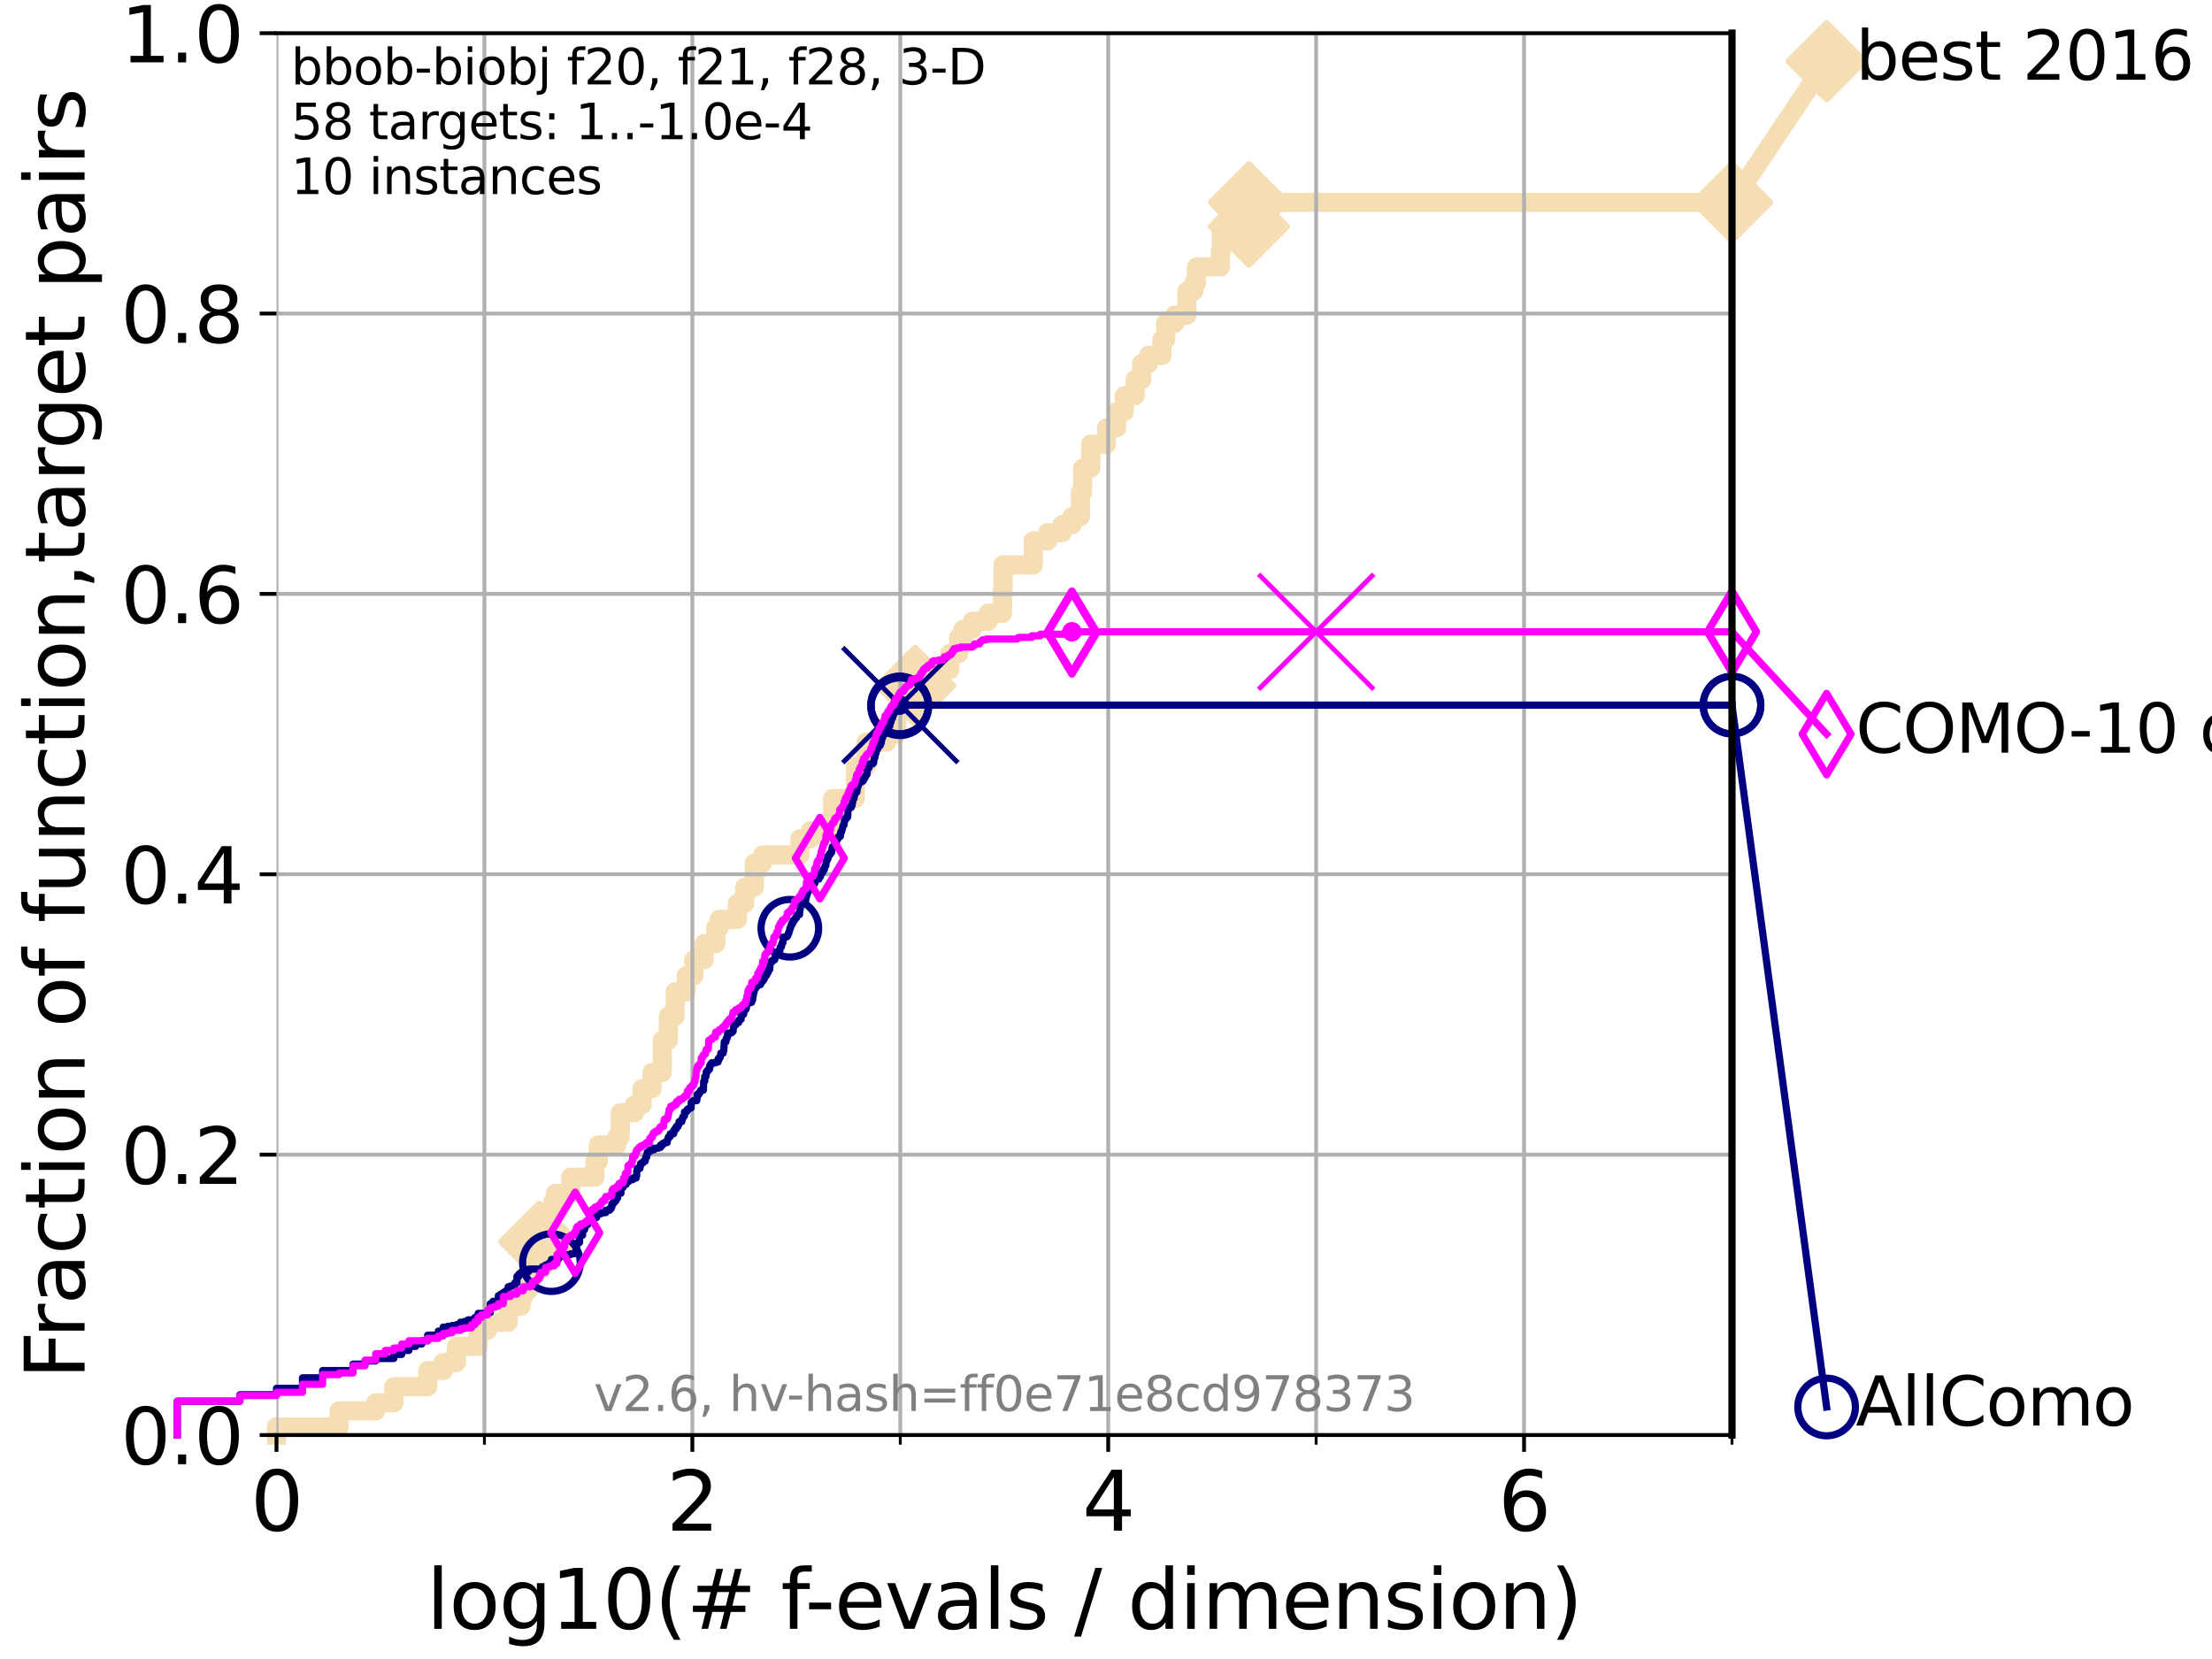 <?xml version="1.0" encoding="utf-8" standalone="no"?>
<!DOCTYPE svg PUBLIC "-//W3C//DTD SVG 1.1//EN"
  "http://www.w3.org/Graphics/SVG/1.1/DTD/svg11.dtd">
<svg xmlns:xlink="http://www.w3.org/1999/xlink" width="460.8pt" height="345.6pt" viewBox="0 0 460.8 345.6" xmlns="http://www.w3.org/2000/svg" version="1.1">
 <defs>
  <style type="text/css">*{stroke-linejoin: round; stroke-linecap: butt}</style>
 </defs>
 <g id="figure_1">
  <g id="patch_1">
   <path d="M 0 345.6 
L 460.8 345.6 
L 460.8 0 
L 0 0 
z
" style="fill: #ffffff"/>
  </g>
  <g id="axes_1">
   <g id="patch_2">
    <path d="M 57.6 298.944 
L 360.806 298.944 
L 360.806 6.912 
L 57.6 6.912 
z
" style="fill: #ffffff"/>
   </g>
   <g id="line2d_1">
    <path d="M 57.6 298.944 
L 57.6 297.266 
L 70.639 297.266 
L 70.639 293.909 
L 78.267 293.909 
L 78.267 292.231 
L 82.042 292.231 
L 82.042 288.874 
L 89.09 288.874 
L 89.09 285.517 
L 92.323 285.517 
L 92.323 283.839 
L 95.081 283.839 
L 95.081 280.482 
L 99.617 280.482 
L 99.617 277.126 
L 101.532 277.126 
L 101.532 275.447 
L 105.851 275.447 
L 105.851 272.09 
L 108.543 272.09 
L 108.543 270.412 
L 108.956 270.412 
L 108.956 268.734 
L 110.145 268.734 
L 110.145 263.699 
L 111.621 263.699 
L 111.621 258.664 
L 112.318 258.664 
L 112.318 255.307 
L 115.168 255.307 
L 115.168 250.272 
L 115.747 250.272 
L 115.747 248.594 
L 118.89 248.594 
L 118.89 245.237 
L 123.936 245.237 
L 123.936 241.88 
L 124.66 241.88 
L 124.66 238.524 
L 128.499 238.524 
L 128.499 236.845 
L 129.209 236.845 
L 129.209 231.81 
L 132.169 231.81 
L 132.169 230.132 
L 133.766 230.132 
L 133.766 226.775 
L 135.835 226.775 
L 135.835 223.418 
L 137.963 223.418 
L 137.963 216.705 
L 139.232 216.705 
L 139.232 211.67 
L 140.65 211.67 
L 140.65 206.635 
L 142.933 206.635 
L 142.933 203.278 
L 144.541 203.278 
L 144.541 199.922 
L 146.695 199.922 
L 146.695 196.565 
L 149.118 196.565 
L 149.118 193.208 
L 149.829 193.208 
L 149.829 191.53 
L 153.613 191.53 
L 153.613 188.173 
L 155.148 188.173 
L 155.148 184.817 
L 157.144 184.817 
L 157.144 179.782 
L 158.891 179.782 
L 158.891 178.103 
L 166.633 178.103 
L 166.633 174.746 
L 168.825 174.746 
L 168.825 173.068 
L 172.732 173.068 
L 172.732 171.39 
L 173.436 171.39 
L 173.436 166.355 
L 178.154 166.355 
L 178.247 159.641 
L 180.429 159.641 
L 180.429 154.606 
L 184.694 154.606 
L 184.694 152.928 
L 186.823 152.928 
L 186.823 147.893 
L 188.547 147.893 
L 188.547 142.858 
L 190.643 142.858 
L 190.643 139.501 
L 197.86 139.501 
L 197.86 136.145 
L 199.712 136.145 
L 199.712 132.788 
L 200.591 132.788 
L 200.591 131.11 
L 202.537 131.11 
L 202.537 129.431 
L 205.845 129.431 
L 205.845 127.753 
L 208.837 127.753 
L 208.837 122.718 
L 208.954 122.718 
L 208.954 117.683 
L 215.257 117.683 
L 215.257 112.648 
L 218.221 112.648 
L 218.221 110.969 
L 221.251 110.969 
L 221.251 109.291 
L 223.326 109.291 
L 223.326 107.613 
L 225.071 107.613 
L 225.071 102.578 
L 225.528 102.578 
L 225.528 97.543 
L 227.221 97.543 
L 227.221 92.508 
L 230.496 92.508 
L 230.496 89.151 
L 232.601 89.151 
L 232.601 85.794 
L 234.197 85.794 
L 234.197 82.438 
L 236.442 82.438 
L 236.442 79.081 
L 237.837 79.081 
L 237.837 75.724 
L 239.243 75.724 
L 239.243 74.046 
L 242.054 74.046 
L 242.054 70.689 
L 242.821 70.689 
L 242.821 67.332 
L 244.736 67.332 
L 244.736 65.654 
L 247.254 65.654 
L 247.254 60.619 
L 248.689 60.619 
L 248.689 58.941 
L 249.241 58.941 
L 249.241 55.584 
L 254.23 55.584 
L 254.23 52.227 
L 254.418 52.227 
L 254.418 47.192 
L 260.159 47.192 
L 260.159 42.157 
L 360.806 42.157 
L 360.806 42.157 
" style="fill: none; stroke: #f5deb3; stroke-width: 4; stroke-linecap: square"/>
   </g>
   <g id="line2d_2">
    <defs>
     <path id="mf1ff70eaa3" d="M -0 7.778 
L 7.778 0 
L 0 -7.778 
L -7.778 -0 
z
" style="stroke: #f5deb3; stroke-width: 1.5; stroke-linejoin: miter"/>
    </defs>
    <g>
     <use xlink:href="#mf1ff70eaa3" x="112.318" y="258.664" style="fill: #f5deb3; stroke: #f5deb3; stroke-width: 1.5; stroke-linejoin: miter"/>
     <use xlink:href="#mf1ff70eaa3" x="190.643" y="142.858" style="fill: #f5deb3; stroke: #f5deb3; stroke-width: 1.5; stroke-linejoin: miter"/>
     <use xlink:href="#mf1ff70eaa3" x="260.159" y="47.192" style="fill: #f5deb3; stroke: #f5deb3; stroke-width: 1.5; stroke-linejoin: miter"/>
     <use xlink:href="#mf1ff70eaa3" x="260.159" y="42.157" style="fill: #f5deb3; stroke: #f5deb3; stroke-width: 1.5; stroke-linejoin: miter"/>
     <use xlink:href="#mf1ff70eaa3" x="360.806" y="42.157" style="fill: #f5deb3; stroke: #f5deb3; stroke-width: 1.5; stroke-linejoin: miter"/>
    </g>
   </g>
   <g id="line2d_3">
    <path style="fill: none; stroke: #f5deb3; stroke-width: 4; stroke-linecap: square"/>
    <g/>
   </g>
   <g id="line2d_4">
    <path d="M 360.806 42.157 
L 380.515 12.753 
" style="fill: none; stroke: #f5deb3; stroke-width: 4; stroke-linecap: square"/>
    <g>
     <use xlink:href="#mf1ff70eaa3" x="360.806" y="42.157" style="fill: #f5deb3; stroke: #f5deb3; stroke-width: 1.5; stroke-linejoin: miter"/>
     <use xlink:href="#mf1ff70eaa3" x="380.515" y="12.753" style="fill: #f5deb3; stroke: #f5deb3; stroke-width: 1.5; stroke-linejoin: miter"/>
    </g>
   </g>
   <g id="matplotlib.axis_1">
    <g id="xtick_1">
     <g id="line2d_5">
      <path d="M 57.6 298.944 
L 57.6 6.912 
" clip-path="url(#p9cbe308eb5)" style="fill: none; stroke: #b0b0b0; stroke-width: 0.8; stroke-linecap: square"/>
     </g>
     <g id="line2d_6">
      <defs>
       <path id="m11dd4dead9" d="M 0 0 
L 0 3.5 
" style="stroke: #000000; stroke-width: 0.8"/>
      </defs>
      <g>
       <use xlink:href="#m11dd4dead9" x="57.6" y="298.944" style="stroke: #000000; stroke-width: 0.8"/>
      </g>
     </g>
     <g id="text_1">
      <!-- 0 -->
      <g transform="translate(52.192 318.861) scale(0.17 -0.17)">
       <defs>
        <path id="DejaVuSans-30" d="M 2034 4250 
Q 1547 4250 1301 3770 
Q 1056 3291 1056 2328 
Q 1056 1369 1301 889 
Q 1547 409 2034 409 
Q 2525 409 2770 889 
Q 3016 1369 3016 2328 
Q 3016 3291 2770 3770 
Q 2525 4250 2034 4250 
z
M 2034 4750 
Q 2819 4750 3233 4129 
Q 3647 3509 3647 2328 
Q 3647 1150 3233 529 
Q 2819 -91 2034 -91 
Q 1250 -91 836 529 
Q 422 1150 422 2328 
Q 422 3509 836 4129 
Q 1250 4750 2034 4750 
z
" transform="scale(0.016)"/>
       </defs>
       <use xlink:href="#DejaVuSans-30"/>
      </g>
     </g>
    </g>
    <g id="xtick_2">
     <g id="line2d_7">
      <path d="M 144.23 298.944 
L 144.23 6.912 
" clip-path="url(#p9cbe308eb5)" style="fill: none; stroke: #b0b0b0; stroke-width: 0.8; stroke-linecap: square"/>
     </g>
     <g id="line2d_8">
      <g>
       <use xlink:href="#m11dd4dead9" x="144.23" y="298.944" style="stroke: #000000; stroke-width: 0.8"/>
      </g>
     </g>
     <g id="text_2">
      <!-- 2 -->
      <g transform="translate(138.822 318.861) scale(0.17 -0.17)">
       <defs>
        <path id="DejaVuSans-32" d="M 1228 531 
L 3431 531 
L 3431 0 
L 469 0 
L 469 531 
Q 828 903 1448 1529 
Q 2069 2156 2228 2338 
Q 2531 2678 2651 2914 
Q 2772 3150 2772 3378 
Q 2772 3750 2511 3984 
Q 2250 4219 1831 4219 
Q 1534 4219 1204 4116 
Q 875 4013 500 3803 
L 500 4441 
Q 881 4594 1212 4672 
Q 1544 4750 1819 4750 
Q 2544 4750 2975 4387 
Q 3406 4025 3406 3419 
Q 3406 3131 3298 2873 
Q 3191 2616 2906 2266 
Q 2828 2175 2409 1742 
Q 1991 1309 1228 531 
z
" transform="scale(0.016)"/>
       </defs>
       <use xlink:href="#DejaVuSans-32"/>
      </g>
     </g>
    </g>
    <g id="xtick_3">
     <g id="line2d_9">
      <path d="M 230.861 298.944 
L 230.861 6.912 
" clip-path="url(#p9cbe308eb5)" style="fill: none; stroke: #b0b0b0; stroke-width: 0.8; stroke-linecap: square"/>
     </g>
     <g id="line2d_10">
      <g>
       <use xlink:href="#m11dd4dead9" x="230.861" y="298.944" style="stroke: #000000; stroke-width: 0.8"/>
      </g>
     </g>
     <g id="text_3">
      <!-- 4 -->
      <g transform="translate(225.453 318.861) scale(0.17 -0.17)">
       <defs>
        <path id="DejaVuSans-34" d="M 2419 4116 
L 825 1625 
L 2419 1625 
L 2419 4116 
z
M 2253 4666 
L 3047 4666 
L 3047 1625 
L 3713 1625 
L 3713 1100 
L 3047 1100 
L 3047 0 
L 2419 0 
L 2419 1100 
L 313 1100 
L 313 1709 
L 2253 4666 
z
" transform="scale(0.016)"/>
       </defs>
       <use xlink:href="#DejaVuSans-34"/>
      </g>
     </g>
    </g>
    <g id="xtick_4">
     <g id="line2d_11">
      <path d="M 317.491 298.944 
L 317.491 6.912 
" clip-path="url(#p9cbe308eb5)" style="fill: none; stroke: #b0b0b0; stroke-width: 0.8; stroke-linecap: square"/>
     </g>
     <g id="line2d_12">
      <g>
       <use xlink:href="#m11dd4dead9" x="317.491" y="298.944" style="stroke: #000000; stroke-width: 0.8"/>
      </g>
     </g>
     <g id="text_4">
      <!-- 6 -->
      <g transform="translate(312.083 318.861) scale(0.17 -0.17)">
       <defs>
        <path id="DejaVuSans-36" d="M 2113 2584 
Q 1688 2584 1439 2293 
Q 1191 2003 1191 1497 
Q 1191 994 1439 701 
Q 1688 409 2113 409 
Q 2538 409 2786 701 
Q 3034 994 3034 1497 
Q 3034 2003 2786 2293 
Q 2538 2584 2113 2584 
z
M 3366 4563 
L 3366 3988 
Q 3128 4100 2886 4159 
Q 2644 4219 2406 4219 
Q 1781 4219 1451 3797 
Q 1122 3375 1075 2522 
Q 1259 2794 1537 2939 
Q 1816 3084 2150 3084 
Q 2853 3084 3261 2657 
Q 3669 2231 3669 1497 
Q 3669 778 3244 343 
Q 2819 -91 2113 -91 
Q 1303 -91 875 529 
Q 447 1150 447 2328 
Q 447 3434 972 4092 
Q 1497 4750 2381 4750 
Q 2619 4750 2861 4703 
Q 3103 4656 3366 4563 
z
" transform="scale(0.016)"/>
       </defs>
       <use xlink:href="#DejaVuSans-36"/>
      </g>
     </g>
    </g>
    <g id="xtick_5">
     <g id="line2d_13">
      <path d="M 100.915 298.944 
L 100.915 6.912 
" clip-path="url(#p9cbe308eb5)" style="fill: none; stroke: #b0b0b0; stroke-width: 0.8; stroke-linecap: square"/>
     </g>
     <g id="line2d_14">
      <defs>
       <path id="ma949b7ac8f" d="M 0 0 
L 0 2 
" style="stroke: #000000; stroke-width: 0.6"/>
      </defs>
      <g>
       <use xlink:href="#ma949b7ac8f" x="100.915" y="298.944" style="stroke: #000000; stroke-width: 0.6"/>
      </g>
     </g>
    </g>
    <g id="xtick_6">
     <g id="line2d_15">
      <path d="M 187.546 298.944 
L 187.546 6.912 
" clip-path="url(#p9cbe308eb5)" style="fill: none; stroke: #b0b0b0; stroke-width: 0.8; stroke-linecap: square"/>
     </g>
     <g id="line2d_16">
      <g>
       <use xlink:href="#ma949b7ac8f" x="187.546" y="298.944" style="stroke: #000000; stroke-width: 0.6"/>
      </g>
     </g>
    </g>
    <g id="xtick_7">
     <g id="line2d_17">
      <path d="M 274.176 298.944 
L 274.176 6.912 
" clip-path="url(#p9cbe308eb5)" style="fill: none; stroke: #b0b0b0; stroke-width: 0.8; stroke-linecap: square"/>
     </g>
     <g id="line2d_18">
      <g>
       <use xlink:href="#ma949b7ac8f" x="274.176" y="298.944" style="stroke: #000000; stroke-width: 0.6"/>
      </g>
     </g>
    </g>
    <g id="xtick_8">
     <g id="line2d_19">
      <path d="M 360.806 298.944 
L 360.806 6.912 
" clip-path="url(#p9cbe308eb5)" style="fill: none; stroke: #b0b0b0; stroke-width: 0.8; stroke-linecap: square"/>
     </g>
     <g id="line2d_20">
      <g>
       <use xlink:href="#ma949b7ac8f" x="360.806" y="298.944" style="stroke: #000000; stroke-width: 0.6"/>
      </g>
     </g>
    </g>
    <g id="text_5">
     <!-- log10(# f-evals / dimension) -->
     <g transform="translate(88.823 339.314) scale(0.17 -0.17)">
      <defs>
       <path id="DejaVuSans-6c" d="M 603 4863 
L 1178 4863 
L 1178 0 
L 603 0 
L 603 4863 
z
" transform="scale(0.016)"/>
       <path id="DejaVuSans-6f" d="M 1959 3097 
Q 1497 3097 1228 2736 
Q 959 2375 959 1747 
Q 959 1119 1226 758 
Q 1494 397 1959 397 
Q 2419 397 2687 759 
Q 2956 1122 2956 1747 
Q 2956 2369 2687 2733 
Q 2419 3097 1959 3097 
z
M 1959 3584 
Q 2709 3584 3137 3096 
Q 3566 2609 3566 1747 
Q 3566 888 3137 398 
Q 2709 -91 1959 -91 
Q 1206 -91 779 398 
Q 353 888 353 1747 
Q 353 2609 779 3096 
Q 1206 3584 1959 3584 
z
" transform="scale(0.016)"/>
       <path id="DejaVuSans-67" d="M 2906 1791 
Q 2906 2416 2648 2759 
Q 2391 3103 1925 3103 
Q 1463 3103 1205 2759 
Q 947 2416 947 1791 
Q 947 1169 1205 825 
Q 1463 481 1925 481 
Q 2391 481 2648 825 
Q 2906 1169 2906 1791 
z
M 3481 434 
Q 3481 -459 3084 -895 
Q 2688 -1331 1869 -1331 
Q 1566 -1331 1297 -1286 
Q 1028 -1241 775 -1147 
L 775 -588 
Q 1028 -725 1275 -790 
Q 1522 -856 1778 -856 
Q 2344 -856 2625 -561 
Q 2906 -266 2906 331 
L 2906 616 
Q 2728 306 2450 153 
Q 2172 0 1784 0 
Q 1141 0 747 490 
Q 353 981 353 1791 
Q 353 2603 747 3093 
Q 1141 3584 1784 3584 
Q 2172 3584 2450 3431 
Q 2728 3278 2906 2969 
L 2906 3500 
L 3481 3500 
L 3481 434 
z
" transform="scale(0.016)"/>
       <path id="DejaVuSans-31" d="M 794 531 
L 1825 531 
L 1825 4091 
L 703 3866 
L 703 4441 
L 1819 4666 
L 2450 4666 
L 2450 531 
L 3481 531 
L 3481 0 
L 794 0 
L 794 531 
z
" transform="scale(0.016)"/>
       <path id="DejaVuSans-28" d="M 1984 4856 
Q 1566 4138 1362 3434 
Q 1159 2731 1159 2009 
Q 1159 1288 1364 580 
Q 1569 -128 1984 -844 
L 1484 -844 
Q 1016 -109 783 600 
Q 550 1309 550 2009 
Q 550 2706 781 3412 
Q 1013 4119 1484 4856 
L 1984 4856 
z
" transform="scale(0.016)"/>
       <path id="DejaVuSans-23" d="M 3272 2816 
L 2363 2816 
L 2100 1772 
L 3016 1772 
L 3272 2816 
z
M 2803 4594 
L 2478 3297 
L 3391 3297 
L 3719 4594 
L 4219 4594 
L 3897 3297 
L 4872 3297 
L 4872 2816 
L 3775 2816 
L 3519 1772 
L 4513 1772 
L 4513 1294 
L 3397 1294 
L 3072 0 
L 2572 0 
L 2894 1294 
L 1978 1294 
L 1656 0 
L 1153 0 
L 1478 1294 
L 494 1294 
L 494 1772 
L 1594 1772 
L 1856 2816 
L 850 2816 
L 850 3297 
L 1978 3297 
L 2297 4594 
L 2803 4594 
z
" transform="scale(0.016)"/>
       <path id="DejaVuSans-20" transform="scale(0.016)"/>
       <path id="DejaVuSans-66" d="M 2375 4863 
L 2375 4384 
L 1825 4384 
Q 1516 4384 1395 4259 
Q 1275 4134 1275 3809 
L 1275 3500 
L 2222 3500 
L 2222 3053 
L 1275 3053 
L 1275 0 
L 697 0 
L 697 3053 
L 147 3053 
L 147 3500 
L 697 3500 
L 697 3744 
Q 697 4328 969 4595 
Q 1241 4863 1831 4863 
L 2375 4863 
z
" transform="scale(0.016)"/>
       <path id="DejaVuSans-2d" d="M 313 2009 
L 1997 2009 
L 1997 1497 
L 313 1497 
L 313 2009 
z
" transform="scale(0.016)"/>
       <path id="DejaVuSans-65" d="M 3597 1894 
L 3597 1613 
L 953 1613 
Q 991 1019 1311 708 
Q 1631 397 2203 397 
Q 2534 397 2845 478 
Q 3156 559 3463 722 
L 3463 178 
Q 3153 47 2828 -22 
Q 2503 -91 2169 -91 
Q 1331 -91 842 396 
Q 353 884 353 1716 
Q 353 2575 817 3079 
Q 1281 3584 2069 3584 
Q 2775 3584 3186 3129 
Q 3597 2675 3597 1894 
z
M 3022 2063 
Q 3016 2534 2758 2815 
Q 2500 3097 2075 3097 
Q 1594 3097 1305 2825 
Q 1016 2553 972 2059 
L 3022 2063 
z
" transform="scale(0.016)"/>
       <path id="DejaVuSans-76" d="M 191 3500 
L 800 3500 
L 1894 563 
L 2988 3500 
L 3597 3500 
L 2284 0 
L 1503 0 
L 191 3500 
z
" transform="scale(0.016)"/>
       <path id="DejaVuSans-61" d="M 2194 1759 
Q 1497 1759 1228 1600 
Q 959 1441 959 1056 
Q 959 750 1161 570 
Q 1363 391 1709 391 
Q 2188 391 2477 730 
Q 2766 1069 2766 1631 
L 2766 1759 
L 2194 1759 
z
M 3341 1997 
L 3341 0 
L 2766 0 
L 2766 531 
Q 2569 213 2275 61 
Q 1981 -91 1556 -91 
Q 1019 -91 701 211 
Q 384 513 384 1019 
Q 384 1609 779 1909 
Q 1175 2209 1959 2209 
L 2766 2209 
L 2766 2266 
Q 2766 2663 2505 2880 
Q 2244 3097 1772 3097 
Q 1472 3097 1187 3025 
Q 903 2953 641 2809 
L 641 3341 
Q 956 3463 1253 3523 
Q 1550 3584 1831 3584 
Q 2591 3584 2966 3190 
Q 3341 2797 3341 1997 
z
" transform="scale(0.016)"/>
       <path id="DejaVuSans-73" d="M 2834 3397 
L 2834 2853 
Q 2591 2978 2328 3040 
Q 2066 3103 1784 3103 
Q 1356 3103 1142 2972 
Q 928 2841 928 2578 
Q 928 2378 1081 2264 
Q 1234 2150 1697 2047 
L 1894 2003 
Q 2506 1872 2764 1633 
Q 3022 1394 3022 966 
Q 3022 478 2636 193 
Q 2250 -91 1575 -91 
Q 1294 -91 989 -36 
Q 684 19 347 128 
L 347 722 
Q 666 556 975 473 
Q 1284 391 1588 391 
Q 1994 391 2212 530 
Q 2431 669 2431 922 
Q 2431 1156 2273 1281 
Q 2116 1406 1581 1522 
L 1381 1569 
Q 847 1681 609 1914 
Q 372 2147 372 2553 
Q 372 3047 722 3315 
Q 1072 3584 1716 3584 
Q 2034 3584 2315 3537 
Q 2597 3491 2834 3397 
z
" transform="scale(0.016)"/>
       <path id="DejaVuSans-2f" d="M 1625 4666 
L 2156 4666 
L 531 -594 
L 0 -594 
L 1625 4666 
z
" transform="scale(0.016)"/>
       <path id="DejaVuSans-64" d="M 2906 2969 
L 2906 4863 
L 3481 4863 
L 3481 0 
L 2906 0 
L 2906 525 
Q 2725 213 2448 61 
Q 2172 -91 1784 -91 
Q 1150 -91 751 415 
Q 353 922 353 1747 
Q 353 2572 751 3078 
Q 1150 3584 1784 3584 
Q 2172 3584 2448 3432 
Q 2725 3281 2906 2969 
z
M 947 1747 
Q 947 1113 1208 752 
Q 1469 391 1925 391 
Q 2381 391 2643 752 
Q 2906 1113 2906 1747 
Q 2906 2381 2643 2742 
Q 2381 3103 1925 3103 
Q 1469 3103 1208 2742 
Q 947 2381 947 1747 
z
" transform="scale(0.016)"/>
       <path id="DejaVuSans-69" d="M 603 3500 
L 1178 3500 
L 1178 0 
L 603 0 
L 603 3500 
z
M 603 4863 
L 1178 4863 
L 1178 4134 
L 603 4134 
L 603 4863 
z
" transform="scale(0.016)"/>
       <path id="DejaVuSans-6d" d="M 3328 2828 
Q 3544 3216 3844 3400 
Q 4144 3584 4550 3584 
Q 5097 3584 5394 3201 
Q 5691 2819 5691 2113 
L 5691 0 
L 5113 0 
L 5113 2094 
Q 5113 2597 4934 2840 
Q 4756 3084 4391 3084 
Q 3944 3084 3684 2787 
Q 3425 2491 3425 1978 
L 3425 0 
L 2847 0 
L 2847 2094 
Q 2847 2600 2669 2842 
Q 2491 3084 2119 3084 
Q 1678 3084 1418 2786 
Q 1159 2488 1159 1978 
L 1159 0 
L 581 0 
L 581 3500 
L 1159 3500 
L 1159 2956 
Q 1356 3278 1631 3431 
Q 1906 3584 2284 3584 
Q 2666 3584 2933 3390 
Q 3200 3197 3328 2828 
z
" transform="scale(0.016)"/>
       <path id="DejaVuSans-6e" d="M 3513 2113 
L 3513 0 
L 2938 0 
L 2938 2094 
Q 2938 2591 2744 2837 
Q 2550 3084 2163 3084 
Q 1697 3084 1428 2787 
Q 1159 2491 1159 1978 
L 1159 0 
L 581 0 
L 581 3500 
L 1159 3500 
L 1159 2956 
Q 1366 3272 1645 3428 
Q 1925 3584 2291 3584 
Q 2894 3584 3203 3211 
Q 3513 2838 3513 2113 
z
" transform="scale(0.016)"/>
       <path id="DejaVuSans-29" d="M 513 4856 
L 1013 4856 
Q 1481 4119 1714 3412 
Q 1947 2706 1947 2009 
Q 1947 1309 1714 600 
Q 1481 -109 1013 -844 
L 513 -844 
Q 928 -128 1133 580 
Q 1338 1288 1338 2009 
Q 1338 2731 1133 3434 
Q 928 4138 513 4856 
z
" transform="scale(0.016)"/>
      </defs>
      <use xlink:href="#DejaVuSans-6c"/>
      <use xlink:href="#DejaVuSans-6f" x="27.783"/>
      <use xlink:href="#DejaVuSans-67" x="88.965"/>
      <use xlink:href="#DejaVuSans-31" x="152.441"/>
      <use xlink:href="#DejaVuSans-30" x="216.064"/>
      <use xlink:href="#DejaVuSans-28" x="279.688"/>
      <use xlink:href="#DejaVuSans-23" x="318.701"/>
      <use xlink:href="#DejaVuSans-20" x="402.49"/>
      <use xlink:href="#DejaVuSans-66" x="434.277"/>
      <use xlink:href="#DejaVuSans-2d" x="463.982"/>
      <use xlink:href="#DejaVuSans-65" x="500.066"/>
      <use xlink:href="#DejaVuSans-76" x="561.59"/>
      <use xlink:href="#DejaVuSans-61" x="620.77"/>
      <use xlink:href="#DejaVuSans-6c" x="682.049"/>
      <use xlink:href="#DejaVuSans-73" x="709.832"/>
      <use xlink:href="#DejaVuSans-20" x="761.932"/>
      <use xlink:href="#DejaVuSans-2f" x="793.719"/>
      <use xlink:href="#DejaVuSans-20" x="827.41"/>
      <use xlink:href="#DejaVuSans-64" x="859.197"/>
      <use xlink:href="#DejaVuSans-69" x="922.674"/>
      <use xlink:href="#DejaVuSans-6d" x="950.457"/>
      <use xlink:href="#DejaVuSans-65" x="1047.869"/>
      <use xlink:href="#DejaVuSans-6e" x="1109.393"/>
      <use xlink:href="#DejaVuSans-73" x="1172.771"/>
      <use xlink:href="#DejaVuSans-69" x="1224.871"/>
      <use xlink:href="#DejaVuSans-6f" x="1252.654"/>
      <use xlink:href="#DejaVuSans-6e" x="1313.836"/>
      <use xlink:href="#DejaVuSans-29" x="1377.215"/>
     </g>
    </g>
   </g>
   <g id="matplotlib.axis_2">
    <g id="ytick_1">
     <g id="line2d_21">
      <path d="M 57.6 298.944 
L 360.806 298.944 
" clip-path="url(#p9cbe308eb5)" style="fill: none; stroke: #b0b0b0; stroke-width: 0.8; stroke-linecap: square"/>
     </g>
     <g id="line2d_22">
      <defs>
       <path id="m7f70239868" d="M 0 0 
L -3.5 0 
" style="stroke: #000000; stroke-width: 0.8"/>
      </defs>
      <g>
       <use xlink:href="#m7f70239868" x="57.6" y="298.944" style="stroke: #000000; stroke-width: 0.8"/>
      </g>
     </g>
     <g id="text_6">
      <!-- 0.0 -->
      <g transform="translate(25.155 305.023) scale(0.16 -0.16)">
       <defs>
        <path id="DejaVuSans-2e" d="M 684 794 
L 1344 794 
L 1344 0 
L 684 0 
L 684 794 
z
" transform="scale(0.016)"/>
       </defs>
       <use xlink:href="#DejaVuSans-30"/>
       <use xlink:href="#DejaVuSans-2e" x="63.623"/>
       <use xlink:href="#DejaVuSans-30" x="95.41"/>
      </g>
     </g>
    </g>
    <g id="ytick_2">
     <g id="line2d_23">
      <path d="M 57.6 240.538 
L 360.806 240.538 
" clip-path="url(#p9cbe308eb5)" style="fill: none; stroke: #b0b0b0; stroke-width: 0.8; stroke-linecap: square"/>
     </g>
     <g id="line2d_24">
      <g>
       <use xlink:href="#m7f70239868" x="57.6" y="240.538" style="stroke: #000000; stroke-width: 0.8"/>
      </g>
     </g>
     <g id="text_7">
      <!-- 0.2 -->
      <g transform="translate(25.155 246.616) scale(0.16 -0.16)">
       <use xlink:href="#DejaVuSans-30"/>
       <use xlink:href="#DejaVuSans-2e" x="63.623"/>
       <use xlink:href="#DejaVuSans-32" x="95.41"/>
      </g>
     </g>
    </g>
    <g id="ytick_3">
     <g id="line2d_25">
      <path d="M 57.6 182.131 
L 360.806 182.131 
" clip-path="url(#p9cbe308eb5)" style="fill: none; stroke: #b0b0b0; stroke-width: 0.8; stroke-linecap: square"/>
     </g>
     <g id="line2d_26">
      <g>
       <use xlink:href="#m7f70239868" x="57.6" y="182.131" style="stroke: #000000; stroke-width: 0.8"/>
      </g>
     </g>
     <g id="text_8">
      <!-- 0.4 -->
      <g transform="translate(25.155 188.21) scale(0.16 -0.16)">
       <use xlink:href="#DejaVuSans-30"/>
       <use xlink:href="#DejaVuSans-2e" x="63.623"/>
       <use xlink:href="#DejaVuSans-34" x="95.41"/>
      </g>
     </g>
    </g>
    <g id="ytick_4">
     <g id="line2d_27">
      <path d="M 57.6 123.725 
L 360.806 123.725 
" clip-path="url(#p9cbe308eb5)" style="fill: none; stroke: #b0b0b0; stroke-width: 0.8; stroke-linecap: square"/>
     </g>
     <g id="line2d_28">
      <g>
       <use xlink:href="#m7f70239868" x="57.6" y="123.725" style="stroke: #000000; stroke-width: 0.8"/>
      </g>
     </g>
     <g id="text_9">
      <!-- 0.6 -->
      <g transform="translate(25.155 129.804) scale(0.16 -0.16)">
       <use xlink:href="#DejaVuSans-30"/>
       <use xlink:href="#DejaVuSans-2e" x="63.623"/>
       <use xlink:href="#DejaVuSans-36" x="95.41"/>
      </g>
     </g>
    </g>
    <g id="ytick_5">
     <g id="line2d_29">
      <path d="M 57.6 65.318 
L 360.806 65.318 
" clip-path="url(#p9cbe308eb5)" style="fill: none; stroke: #b0b0b0; stroke-width: 0.8; stroke-linecap: square"/>
     </g>
     <g id="line2d_30">
      <g>
       <use xlink:href="#m7f70239868" x="57.6" y="65.318" style="stroke: #000000; stroke-width: 0.8"/>
      </g>
     </g>
     <g id="text_10">
      <!-- 0.8 -->
      <g transform="translate(25.155 71.397) scale(0.16 -0.16)">
       <defs>
        <path id="DejaVuSans-38" d="M 2034 2216 
Q 1584 2216 1326 1975 
Q 1069 1734 1069 1313 
Q 1069 891 1326 650 
Q 1584 409 2034 409 
Q 2484 409 2743 651 
Q 3003 894 3003 1313 
Q 3003 1734 2745 1975 
Q 2488 2216 2034 2216 
z
M 1403 2484 
Q 997 2584 770 2862 
Q 544 3141 544 3541 
Q 544 4100 942 4425 
Q 1341 4750 2034 4750 
Q 2731 4750 3128 4425 
Q 3525 4100 3525 3541 
Q 3525 3141 3298 2862 
Q 3072 2584 2669 2484 
Q 3125 2378 3379 2068 
Q 3634 1759 3634 1313 
Q 3634 634 3220 271 
Q 2806 -91 2034 -91 
Q 1263 -91 848 271 
Q 434 634 434 1313 
Q 434 1759 690 2068 
Q 947 2378 1403 2484 
z
M 1172 3481 
Q 1172 3119 1398 2916 
Q 1625 2713 2034 2713 
Q 2441 2713 2670 2916 
Q 2900 3119 2900 3481 
Q 2900 3844 2670 4047 
Q 2441 4250 2034 4250 
Q 1625 4250 1398 4047 
Q 1172 3844 1172 3481 
z
" transform="scale(0.016)"/>
       </defs>
       <use xlink:href="#DejaVuSans-30"/>
       <use xlink:href="#DejaVuSans-2e" x="63.623"/>
       <use xlink:href="#DejaVuSans-38" x="95.41"/>
      </g>
     </g>
    </g>
    <g id="ytick_6">
     <g id="line2d_31">
      <path d="M 57.6 6.912 
L 360.806 6.912 
" clip-path="url(#p9cbe308eb5)" style="fill: none; stroke: #b0b0b0; stroke-width: 0.8; stroke-linecap: square"/>
     </g>
     <g id="line2d_32">
      <g>
       <use xlink:href="#m7f70239868" x="57.6" y="6.912" style="stroke: #000000; stroke-width: 0.8"/>
      </g>
     </g>
     <g id="text_11">
      <!-- 1.0 -->
      <g transform="translate(25.155 12.991) scale(0.16 -0.16)">
       <use xlink:href="#DejaVuSans-31"/>
       <use xlink:href="#DejaVuSans-2e" x="63.623"/>
       <use xlink:href="#DejaVuSans-30" x="95.41"/>
      </g>
     </g>
    </g>
    <g id="text_12">
     <!-- Fraction of function,target pairs -->
     <g transform="translate(17.62 287.313) rotate(-90) scale(0.17 -0.17)">
      <defs>
       <path id="DejaVuSans-46" d="M 628 4666 
L 3309 4666 
L 3309 4134 
L 1259 4134 
L 1259 2759 
L 3109 2759 
L 3109 2228 
L 1259 2228 
L 1259 0 
L 628 0 
L 628 4666 
z
" transform="scale(0.016)"/>
       <path id="DejaVuSans-72" d="M 2631 2963 
Q 2534 3019 2420 3045 
Q 2306 3072 2169 3072 
Q 1681 3072 1420 2755 
Q 1159 2438 1159 1844 
L 1159 0 
L 581 0 
L 581 3500 
L 1159 3500 
L 1159 2956 
Q 1341 3275 1631 3429 
Q 1922 3584 2338 3584 
Q 2397 3584 2469 3576 
Q 2541 3569 2628 3553 
L 2631 2963 
z
" transform="scale(0.016)"/>
       <path id="DejaVuSans-63" d="M 3122 3366 
L 3122 2828 
Q 2878 2963 2633 3030 
Q 2388 3097 2138 3097 
Q 1578 3097 1268 2742 
Q 959 2388 959 1747 
Q 959 1106 1268 751 
Q 1578 397 2138 397 
Q 2388 397 2633 464 
Q 2878 531 3122 666 
L 3122 134 
Q 2881 22 2623 -34 
Q 2366 -91 2075 -91 
Q 1284 -91 818 406 
Q 353 903 353 1747 
Q 353 2603 823 3093 
Q 1294 3584 2113 3584 
Q 2378 3584 2631 3529 
Q 2884 3475 3122 3366 
z
" transform="scale(0.016)"/>
       <path id="DejaVuSans-74" d="M 1172 4494 
L 1172 3500 
L 2356 3500 
L 2356 3053 
L 1172 3053 
L 1172 1153 
Q 1172 725 1289 603 
Q 1406 481 1766 481 
L 2356 481 
L 2356 0 
L 1766 0 
Q 1100 0 847 248 
Q 594 497 594 1153 
L 594 3053 
L 172 3053 
L 172 3500 
L 594 3500 
L 594 4494 
L 1172 4494 
z
" transform="scale(0.016)"/>
       <path id="DejaVuSans-75" d="M 544 1381 
L 544 3500 
L 1119 3500 
L 1119 1403 
Q 1119 906 1312 657 
Q 1506 409 1894 409 
Q 2359 409 2629 706 
Q 2900 1003 2900 1516 
L 2900 3500 
L 3475 3500 
L 3475 0 
L 2900 0 
L 2900 538 
Q 2691 219 2414 64 
Q 2138 -91 1772 -91 
Q 1169 -91 856 284 
Q 544 659 544 1381 
z
M 1991 3584 
L 1991 3584 
z
" transform="scale(0.016)"/>
       <path id="DejaVuSans-2c" d="M 750 794 
L 1409 794 
L 1409 256 
L 897 -744 
L 494 -744 
L 750 256 
L 750 794 
z
" transform="scale(0.016)"/>
       <path id="DejaVuSans-70" d="M 1159 525 
L 1159 -1331 
L 581 -1331 
L 581 3500 
L 1159 3500 
L 1159 2969 
Q 1341 3281 1617 3432 
Q 1894 3584 2278 3584 
Q 2916 3584 3314 3078 
Q 3713 2572 3713 1747 
Q 3713 922 3314 415 
Q 2916 -91 2278 -91 
Q 1894 -91 1617 61 
Q 1341 213 1159 525 
z
M 3116 1747 
Q 3116 2381 2855 2742 
Q 2594 3103 2138 3103 
Q 1681 3103 1420 2742 
Q 1159 2381 1159 1747 
Q 1159 1113 1420 752 
Q 1681 391 2138 391 
Q 2594 391 2855 752 
Q 3116 1113 3116 1747 
z
" transform="scale(0.016)"/>
      </defs>
      <use xlink:href="#DejaVuSans-46"/>
      <use xlink:href="#DejaVuSans-72" x="50.27"/>
      <use xlink:href="#DejaVuSans-61" x="91.383"/>
      <use xlink:href="#DejaVuSans-63" x="152.662"/>
      <use xlink:href="#DejaVuSans-74" x="207.643"/>
      <use xlink:href="#DejaVuSans-69" x="246.852"/>
      <use xlink:href="#DejaVuSans-6f" x="274.635"/>
      <use xlink:href="#DejaVuSans-6e" x="335.816"/>
      <use xlink:href="#DejaVuSans-20" x="399.195"/>
      <use xlink:href="#DejaVuSans-6f" x="430.982"/>
      <use xlink:href="#DejaVuSans-66" x="492.164"/>
      <use xlink:href="#DejaVuSans-20" x="527.369"/>
      <use xlink:href="#DejaVuSans-66" x="559.156"/>
      <use xlink:href="#DejaVuSans-75" x="594.361"/>
      <use xlink:href="#DejaVuSans-6e" x="657.74"/>
      <use xlink:href="#DejaVuSans-63" x="721.119"/>
      <use xlink:href="#DejaVuSans-74" x="776.1"/>
      <use xlink:href="#DejaVuSans-69" x="815.309"/>
      <use xlink:href="#DejaVuSans-6f" x="843.092"/>
      <use xlink:href="#DejaVuSans-6e" x="904.273"/>
      <use xlink:href="#DejaVuSans-2c" x="967.652"/>
      <use xlink:href="#DejaVuSans-74" x="999.439"/>
      <use xlink:href="#DejaVuSans-61" x="1038.648"/>
      <use xlink:href="#DejaVuSans-72" x="1099.928"/>
      <use xlink:href="#DejaVuSans-67" x="1139.291"/>
      <use xlink:href="#DejaVuSans-65" x="1202.768"/>
      <use xlink:href="#DejaVuSans-74" x="1264.291"/>
      <use xlink:href="#DejaVuSans-20" x="1303.5"/>
      <use xlink:href="#DejaVuSans-70" x="1335.287"/>
      <use xlink:href="#DejaVuSans-61" x="1398.764"/>
      <use xlink:href="#DejaVuSans-69" x="1460.043"/>
      <use xlink:href="#DejaVuSans-72" x="1487.826"/>
      <use xlink:href="#DejaVuSans-73" x="1528.939"/>
     </g>
    </g>
   </g>
   <g id="line2d_33">
    <defs>
     <path id="md9f72db126" d="M 0 1.5 
C 0.398 1.5 0.779 1.342 1.061 1.061 
C 1.342 0.779 1.5 0.398 1.5 0 
C 1.5 -0.398 1.342 -0.779 1.061 -1.061 
C 0.779 -1.342 0.398 -1.5 0 -1.5 
C -0.398 -1.5 -0.779 -1.342 -1.061 -1.061 
C -1.342 -0.779 -1.5 -0.398 -1.5 0 
C -1.5 0.398 -1.342 0.779 -1.061 1.061 
C -0.779 1.342 -0.398 1.5 0 1.5 
z
" style="stroke: #f5deb3"/>
    </defs>
    <g>
     <use xlink:href="#md9f72db126" x="260.159" y="42.157" style="fill: #f5deb3; stroke: #f5deb3"/>
     <use xlink:href="#md9f72db126" x="260.159" y="42.157" style="fill: #f5deb3; stroke: #f5deb3"/>
    </g>
   </g>
   <g id="line2d_34">
    <defs>
     <path id="ma47d00cb6d" d="M 0 1.5 
C 0.398 1.5 0.779 1.342 1.061 1.061 
C 1.342 0.779 1.5 0.398 1.5 0 
C 1.5 -0.398 1.342 -0.779 1.061 -1.061 
C 0.779 -1.342 0.398 -1.5 0 -1.5 
C -0.398 -1.5 -0.779 -1.342 -1.061 -1.061 
C -1.342 -0.779 -1.5 -0.398 -1.5 0 
C -1.5 0.398 -1.342 0.779 -1.061 1.061 
C -0.779 1.342 -0.398 1.5 0 1.5 
z
" style="stroke: #000080"/>
    </defs>
    <g>
     <use xlink:href="#ma47d00cb6d" x="187.432" y="146.886" style="fill: #000080; stroke: #000080"/>
     <use xlink:href="#ma47d00cb6d" x="187.432" y="146.886" style="fill: #000080; stroke: #000080"/>
    </g>
   </g>
   <g id="line2d_35">
    <path d="M 36.933 298.944 
L 36.933 291.895 
L 49.973 291.895 
L 49.973 290.552 
L 57.6 290.552 
L 57.6 289.21 
L 63.012 289.21 
L 63.012 287.028 
L 67.209 287.028 
L 67.209 285.517 
L 73.539 285.517 
L 73.539 284.175 
L 76.051 284.175 
L 76.051 283.503 
L 78.267 283.503 
L 78.267 283 
L 82.042 283 
L 82.042 282.161 
L 83.678 282.161 
L 83.678 281.321 
L 85.184 281.321 
L 85.184 280.482 
L 86.578 280.482 
L 86.578 279.979 
L 87.876 279.979 
L 87.876 279.307 
L 89.09 279.307 
L 89.09 278.133 
L 91.306 278.133 
L 91.306 277.293 
L 92.323 277.293 
L 92.323 276.454 
L 93.288 276.454 
L 93.288 276.286 
L 94.206 276.286 
L 94.206 276.119 
L 95.081 276.119 
L 95.081 275.951 
L 95.917 275.951 
L 95.917 275.447 
L 96.718 275.447 
L 96.718 275.279 
L 97.485 275.279 
L 97.485 274.944 
L 98.933 274.944 
L 98.933 274.44 
L 99.617 274.44 
L 99.617 273.601 
L 101.532 273.601 
L 101.532 273.433 
L 102.129 273.433 
L 102.129 271.587 
L 102.708 271.587 
L 102.708 271.083 
L 103.815 271.083 
L 103.815 269.909 
L 104.345 269.909 
L 104.345 269.573 
L 104.86 269.573 
L 104.86 269.237 
L 105.362 269.237 
L 105.362 268.902 
L 105.851 268.902 
L 105.851 268.062 
L 106.327 268.062 
L 106.327 267.895 
L 107.245 267.895 
L 107.245 267.223 
L 107.687 267.223 
L 107.687 265.881 
L 108.12 265.881 
L 108.12 265.377 
L 108.543 265.377 
L 108.543 265.041 
L 109.361 265.041 
L 109.361 264.874 
L 110.145 264.874 
L 110.145 264.37 
L 112.989 264.37 
L 112.989 263.867 
L 113.638 263.867 
L 113.638 263.531 
L 114.265 263.531 
L 114.265 263.195 
L 114.571 263.195 
L 114.571 263.027 
L 114.872 263.027 
L 114.872 262.356 
L 116.309 262.356 
L 116.309 261.685 
L 117.384 261.685 
L 117.384 261.517 
L 118.401 261.517 
L 118.401 261.349 
L 118.89 261.349 
L 118.89 261.181 
L 119.6 261.181 
L 119.6 261.013 
L 120.059 261.013 
L 120.059 258.999 
L 120.507 258.999 
L 120.507 258.832 
L 120.727 258.832 
L 120.727 257.321 
L 121.372 257.321 
L 121.372 256.146 
L 121.79 256.146 
L 121.79 255.475 
L 121.995 255.475 
L 121.995 255.139 
L 122.4 255.139 
L 122.4 254.468 
L 122.599 254.468 
L 122.599 254.132 
L 122.796 254.132 
L 122.796 253.964 
L 123.375 253.964 
L 123.375 253.797 
L 123.936 253.797 
L 123.936 253.629 
L 124.302 253.629 
L 124.302 252.957 
L 124.837 252.957 
L 124.837 252.79 
L 125.357 252.79 
L 125.357 252.622 
L 126.193 252.622 
L 126.193 252.118 
L 126.994 252.118 
L 126.994 251.783 
L 127.304 251.783 
L 127.304 251.447 
L 127.458 251.447 
L 127.458 250.776 
L 127.761 250.776 
L 127.761 250.44 
L 127.911 250.44 
L 127.911 250.272 
L 128.208 250.272 
L 128.208 250.104 
L 128.354 250.104 
L 128.354 249.768 
L 128.499 249.768 
L 128.499 249.601 
L 128.643 249.601 
L 128.643 248.929 
L 128.786 248.929 
L 128.786 248.594 
L 129.348 248.594 
L 129.348 247.587 
L 129.486 247.587 
L 129.486 247.419 
L 129.759 247.419 
L 129.759 246.747 
L 130.423 246.747 
L 130.423 246.412 
L 130.553 246.412 
L 130.553 246.244 
L 130.683 246.244 
L 130.683 246.076 
L 131.065 246.076 
L 131.065 245.74 
L 131.808 245.74 
L 131.808 245.405 
L 132.523 245.405 
L 132.523 244.901 
L 132.639 244.901 
L 132.639 243.894 
L 132.755 243.894 
L 132.755 243.391 
L 133.323 243.391 
L 133.323 242.887 
L 133.435 242.887 
L 133.435 242.384 
L 133.656 242.384 
L 133.656 242.216 
L 133.983 242.216 
L 134.091 241.88 
L 134.411 241.88 
L 134.516 241.041 
L 134.725 241.041 
L 134.829 240.034 
L 135.136 240.034 
L 135.136 239.866 
L 135.439 239.866 
L 135.439 239.531 
L 136.223 239.531 
L 136.223 239.195 
L 137.159 239.195 
L 137.159 239.027 
L 137.61 239.027 
L 137.61 238.524 
L 138.051 238.524 
L 138.051 238.188 
L 138.396 238.188 
L 138.396 238.02 
L 138.985 238.02 
L 139.068 237.349 
L 139.15 237.349 
L 139.232 236.845 
L 139.556 236.845 
L 139.637 236.174 
L 140.344 236.174 
L 140.344 235.503 
L 140.574 235.503 
L 140.574 235.167 
L 140.876 235.167 
L 140.876 234.663 
L 141.247 234.663 
L 141.247 234.328 
L 141.393 234.328 
L 141.466 233.656 
L 142.038 233.656 
L 142.038 233.153 
L 142.179 233.153 
L 142.248 232.649 
L 142.456 232.649 
L 142.456 232.482 
L 142.594 232.482 
L 142.594 231.642 
L 143 231.642 
L 143 231.475 
L 143.133 231.475 
L 143.133 231.139 
L 143.331 231.139 
L 143.331 230.971 
L 143.657 230.971 
L 143.657 230.803 
L 143.978 230.803 
L 143.978 229.628 
L 144.168 229.628 
L 144.168 229.461 
L 144.418 229.461 
L 144.418 229.293 
L 145.148 229.293 
L 145.208 228.621 
L 145.267 228.621 
L 145.267 227.95 
L 145.62 227.95 
L 145.62 227.614 
L 145.852 227.614 
L 145.852 227.279 
L 145.966 227.279 
L 145.966 227.111 
L 146.53 227.111 
L 146.585 225.265 
L 146.805 225.265 
L 146.805 224.258 
L 147.076 224.258 
L 147.13 223.251 
L 147.397 223.251 
L 147.397 222.915 
L 147.66 222.915 
L 147.66 222.747 
L 147.816 222.747 
L 147.816 222.076 
L 147.971 222.076 
L 147.971 221.74 
L 148.226 221.74 
L 148.226 221.404 
L 149.069 221.404 
L 149.069 221.237 
L 149.595 221.237 
L 149.595 220.565 
L 149.876 220.565 
L 149.876 220.23 
L 150.061 220.23 
L 150.152 219.39 
L 150.649 219.39 
L 150.738 218.887 
L 150.783 218.887 
L 150.871 217.041 
L 151.22 217.041 
L 151.263 216.369 
L 151.435 216.369 
L 151.435 216.034 
L 151.563 216.034 
L 151.563 215.195 
L 152.353 215.195 
L 152.353 215.027 
L 152.555 215.027 
L 152.555 214.859 
L 152.716 214.859 
L 152.796 214.02 
L 152.835 214.02 
L 152.875 213.516 
L 153.267 213.516 
L 153.267 213.181 
L 153.536 213.181 
L 153.536 213.013 
L 153.877 213.013 
L 153.915 212.509 
L 154.101 212.509 
L 154.101 212.341 
L 154.396 212.341 
L 154.396 211.67 
L 154.541 211.67 
L 154.541 211.334 
L 154.9 211.334 
L 155.007 210.495 
L 155.077 210.495 
L 155.077 210.327 
L 155.357 210.327 
L 155.392 209.992 
L 155.495 209.992 
L 155.53 208.985 
L 156.072 208.985 
L 156.072 208.817 
L 156.567 208.817 
L 156.599 208.313 
L 156.793 208.313 
L 156.858 207.306 
L 156.953 207.306 
L 157.017 206.635 
L 157.112 206.635 
L 157.112 205.964 
L 157.363 205.964 
L 157.363 205.796 
L 157.488 205.796 
L 157.488 205.46 
L 157.765 205.46 
L 157.765 205.125 
L 158.425 205.125 
L 158.513 204.789 
L 158.542 204.789 
L 158.542 204.621 
L 158.717 204.621 
L 158.804 204.285 
L 159.034 204.285 
L 159.034 203.95 
L 159.204 203.95 
L 159.261 203.446 
L 159.345 203.446 
L 159.345 203.278 
L 159.624 203.278 
L 159.734 202.775 
L 159.926 202.775 
L 159.926 202.439 
L 160.062 202.439 
L 160.062 201.936 
L 160.357 201.936 
L 160.436 200.425 
L 160.778 200.425 
L 160.778 200.089 
L 161.138 200.089 
L 161.138 199.922 
L 161.392 199.922 
L 161.492 199.082 
L 161.741 199.082 
L 161.84 198.411 
L 162.011 198.411 
L 162.011 198.243 
L 162.229 198.243 
L 162.229 198.075 
L 162.468 198.075 
L 162.492 197.404 
L 162.587 197.404 
L 162.587 197.236 
L 162.799 197.236 
L 162.869 196.565 
L 162.938 196.565 
L 162.938 196.397 
L 163.1 196.397 
L 163.123 195.222 
L 163.844 195.222 
L 163.844 195.054 
L 164.042 195.054 
L 164.151 194.551 
L 164.281 194.551 
L 164.367 194.047 
L 164.453 194.047 
L 164.538 193.376 
L 164.666 193.376 
L 164.75 192.873 
L 164.855 192.873 
L 164.855 192.537 
L 165.043 192.537 
L 165.043 192.201 
L 165.208 192.201 
L 165.249 191.698 
L 165.534 191.698 
L 165.635 191.362 
L 165.695 191.362 
L 165.695 191.194 
L 165.934 191.194 
L 166.013 190.691 
L 166.091 190.691 
L 166.091 190.523 
L 166.556 190.523 
L 166.633 189.348 
L 166.728 189.348 
L 166.785 188.173 
L 166.935 188.173 
L 166.935 188.005 
L 167.085 188.005 
L 167.085 187.838 
L 167.252 187.838 
L 167.252 187.67 
L 167.833 187.67 
L 167.922 186.831 
L 168.011 186.831 
L 168.046 186.327 
L 168.169 186.327 
L 168.222 185.656 
L 168.466 185.656 
L 168.5 184.817 
L 168.927 184.817 
L 168.927 184.649 
L 169.195 184.649 
L 169.195 184.481 
L 169.41 184.481 
L 169.41 184.313 
L 169.541 184.313 
L 169.541 183.977 
L 169.768 183.977 
L 169.865 183.306 
L 169.881 183.306 
L 169.881 183.138 
L 170.604 183.138 
L 170.604 182.803 
L 170.727 182.803 
L 170.727 182.635 
L 170.91 182.635 
L 170.971 181.963 
L 171.212 181.963 
L 171.212 181.628 
L 171.464 181.628 
L 171.479 181.124 
L 171.742 181.124 
L 171.829 180.453 
L 171.93 180.453 
L 171.93 180.285 
L 172.059 180.285 
L 172.102 179.446 
L 172.215 179.446 
L 172.3 178.942 
L 172.483 178.942 
L 172.51 178.271 
L 172.649 178.271 
L 172.649 178.103 
L 172.87 178.103 
L 172.87 177.768 
L 173.06 177.768 
L 173.06 177.6 
L 173.235 177.6 
L 173.342 176.593 
L 173.382 176.593 
L 173.382 176.425 
L 173.621 176.425 
L 173.699 176.089 
L 174.024 176.089 
L 174.024 175.753 
L 174.19 175.753 
L 174.241 175.082 
L 174.305 175.082 
L 174.305 174.914 
L 174.456 174.914 
L 174.469 174.579 
L 174.681 174.579 
L 174.694 174.243 
L 175.062 174.243 
L 175.111 173.404 
L 175.268 173.404 
L 175.268 173.068 
L 175.388 173.068 
L 175.496 172.565 
L 175.52 172.565 
L 175.579 172.061 
L 175.662 172.061 
L 175.662 171.893 
L 175.814 171.893 
L 175.896 171.054 
L 175.966 171.054 
L 176.07 170.551 
L 176.288 170.551 
L 176.311 170.215 
L 176.582 170.215 
L 176.661 168.872 
L 176.705 168.872 
L 176.794 168.537 
L 176.872 168.537 
L 176.883 168.201 
L 177.32 168.201 
L 177.342 167.865 
L 177.481 167.865 
L 177.577 167.194 
L 177.609 167.194 
L 177.715 166.355 
L 177.905 166.355 
L 178.009 165.683 
L 178.03 165.683 
L 178.092 165.18 
L 178.206 165.18 
L 178.206 165.012 
L 178.502 165.012 
L 178.533 164.341 
L 178.624 164.341 
L 178.634 163.837 
L 178.764 163.837 
L 178.864 163.334 
L 178.924 163.334 
L 178.963 162.998 
L 179.326 162.998 
L 179.326 162.83 
L 179.615 162.83 
L 179.615 162.662 
L 179.843 162.662 
L 179.928 162.159 
L 180.133 162.159 
L 180.217 161.823 
L 180.291 161.823 
L 180.383 161.488 
L 180.483 161.488 
L 180.483 161.32 
L 180.62 161.32 
L 180.683 160.145 
L 180.827 160.145 
L 180.827 159.977 
L 181.023 159.977 
L 181.12 159.138 
L 181.813 159.138 
L 181.813 158.97 
L 181.983 158.97 
L 182.067 158.131 
L 182.109 158.131 
L 182.109 157.795 
L 182.267 157.795 
L 182.333 156.956 
L 182.49 156.956 
L 182.596 156.117 
L 182.783 156.117 
L 182.783 155.949 
L 182.896 155.949 
L 182.992 155.613 
L 183.032 155.613 
L 183.032 155.278 
L 183.379 155.278 
L 183.434 154.774 
L 183.574 154.774 
L 183.682 154.103 
L 183.705 154.103 
L 183.759 153.599 
L 183.896 153.599 
L 183.98 153.096 
L 184.153 153.096 
L 184.153 152.928 
L 184.34 152.928 
L 184.437 152.592 
L 184.466 152.592 
L 184.496 152.089 
L 184.723 152.089 
L 184.723 151.753 
L 184.947 151.753 
L 184.947 151.585 
L 185.098 151.585 
L 185.176 151.25 
L 185.36 151.25 
L 185.389 150.578 
L 185.543 150.578 
L 185.598 150.243 
L 185.654 150.243 
L 185.675 149.571 
L 185.95 149.571 
L 186.025 148.9 
L 186.187 148.9 
L 186.207 148.564 
L 186.315 148.564 
L 186.368 148.061 
L 186.986 148.061 
L 186.986 147.725 
L 187.198 147.725 
L 187.198 147.389 
L 187.363 147.389 
L 187.432 146.886 
L 360.806 146.886 
L 360.806 146.886 
" style="fill: none; stroke: #000080; stroke-width: 1.5; stroke-linecap: square"/>
   </g>
   <g id="line2d_36">
    <defs>
     <path id="m4096b42b72" d="M 0 6 
C 1.591 6 3.117 5.368 4.243 4.243 
C 5.368 3.117 6 1.591 6 0 
C 6 -1.591 5.368 -3.117 4.243 -4.243 
C 3.117 -5.368 1.591 -6 0 -6 
C -1.591 -6 -3.117 -5.368 -4.243 -4.243 
C -5.368 -3.117 -6 -1.591 -6 0 
C -6 1.591 -5.368 3.117 -4.243 4.243 
C -3.117 5.368 -1.591 6 0 6 
z
" style="stroke: #000080; stroke-width: 1.5"/>
    </defs>
    <g>
     <use xlink:href="#m4096b42b72" x="114.872" y="263.027" style="fill-opacity: 0; stroke: #000080; stroke-width: 1.5"/>
     <use xlink:href="#m4096b42b72" x="164.538" y="193.376" style="fill-opacity: 0; stroke: #000080; stroke-width: 1.5"/>
     <use xlink:href="#m4096b42b72" x="187.432" y="147.222" style="fill-opacity: 0; stroke: #000080; stroke-width: 1.5"/>
     <use xlink:href="#m4096b42b72" x="187.432" y="146.886" style="fill-opacity: 0; stroke: #000080; stroke-width: 1.5"/>
     <use xlink:href="#m4096b42b72" x="187.432" y="146.886" style="fill-opacity: 0; stroke: #000080; stroke-width: 1.5"/>
     <use xlink:href="#m4096b42b72" x="360.806" y="146.886" style="fill-opacity: 0; stroke: #000080; stroke-width: 1.5"/>
    </g>
   </g>
   <g id="line2d_37">
    <path style="fill: none; stroke: #000080; stroke-width: 1.5; stroke-linecap: square"/>
    <g/>
   </g>
   <g id="line2d_38">
    <path d="M 187.558 146.886 
" clip-path="url(#p9cbe308eb5)" style="fill: none; stroke: #000080; stroke-width: 1.5; stroke-linecap: square"/>
    <defs>
     <path id="mdcc3139a34" d="M -12 12 
L 12 -12 
M -12 -12 
L 12 12 
" style="stroke: #000080"/>
    </defs>
    <g clip-path="url(#p9cbe308eb5)">
     <use xlink:href="#mdcc3139a34" x="187.558" y="146.886" style="fill: #000080; stroke: #000080"/>
    </g>
   </g>
   <g id="line2d_39">
    <defs>
     <path id="m0ff8902f97" d="M 0 1.5 
C 0.398 1.5 0.779 1.342 1.061 1.061 
C 1.342 0.779 1.5 0.398 1.5 0 
C 1.5 -0.398 1.342 -0.779 1.061 -1.061 
C 0.779 -1.342 0.398 -1.5 0 -1.5 
C -0.398 -1.5 -0.779 -1.342 -1.061 -1.061 
C -1.342 -0.779 -1.5 -0.398 -1.5 0 
C -1.5 0.398 -1.342 0.779 -1.061 1.061 
C -0.779 1.342 -0.398 1.5 0 1.5 
z
" style="stroke: #ff00ff"/>
    </defs>
    <g>
     <use xlink:href="#m0ff8902f97" x="223.3" y="131.613" style="fill: #ff00ff; stroke: #ff00ff"/>
     <use xlink:href="#m0ff8902f97" x="223.3" y="131.613" style="fill: #ff00ff; stroke: #ff00ff"/>
    </g>
   </g>
   <g id="line2d_40">
    <path d="M 36.933 298.944 
L 36.933 291.895 
L 49.973 291.895 
L 49.973 290.72 
L 57.6 290.72 
L 57.6 290.049 
L 63.012 290.049 
L 63.012 288.37 
L 67.209 288.37 
L 67.209 286.356 
L 70.639 286.356 
L 70.639 286.021 
L 73.539 286.021 
L 73.539 284.51 
L 76.051 284.51 
L 76.051 283.335 
L 78.267 283.335 
L 78.267 281.993 
L 80.249 281.993 
L 80.249 281.321 
L 82.042 281.321 
L 82.042 280.818 
L 83.678 280.818 
L 83.678 279.979 
L 85.184 279.979 
L 85.184 279.307 
L 89.09 279.307 
L 89.09 278.804 
L 91.306 278.804 
L 91.306 278.3 
L 92.323 278.3 
L 92.323 277.797 
L 93.288 277.797 
L 93.288 277.629 
L 94.206 277.629 
L 94.206 277.126 
L 95.917 277.126 
L 95.917 276.79 
L 96.718 276.79 
L 96.718 276.622 
L 98.223 276.622 
L 98.223 275.951 
L 98.933 275.951 
L 98.933 275.279 
L 99.617 275.279 
L 99.617 274.44 
L 100.277 274.44 
L 100.277 273.937 
L 101.532 273.937 
L 101.532 272.93 
L 102.129 272.93 
L 102.129 272.426 
L 102.708 272.426 
L 102.708 272.258 
L 103.27 272.258 
L 103.27 272.09 
L 103.815 272.09 
L 103.815 271.587 
L 104.86 271.587 
L 104.86 270.076 
L 106.327 270.076 
L 106.327 269.573 
L 107.687 269.573 
L 107.687 268.902 
L 108.956 268.902 
L 108.956 268.062 
L 110.525 268.062 
L 110.525 267.727 
L 110.897 267.727 
L 110.897 267.055 
L 111.262 267.055 
L 111.262 266.888 
L 111.621 266.888 
L 111.621 266.72 
L 111.972 266.72 
L 111.972 266.384 
L 112.318 266.384 
L 112.318 265.713 
L 112.657 265.713 
L 112.657 265.041 
L 113.638 265.041 
L 113.638 264.034 
L 114.265 264.034 
L 114.265 263.867 
L 114.571 263.867 
L 114.571 263.699 
L 115.46 263.699 
L 115.46 263.195 
L 116.03 263.195 
L 116.03 261.349 
L 116.309 261.349 
L 116.309 261.013 
L 116.854 261.013 
L 116.854 260.174 
L 117.384 260.174 
L 117.384 259.671 
L 117.644 259.671 
L 117.644 258.496 
L 118.152 258.496 
L 118.152 257.825 
L 118.401 257.825 
L 118.401 257.657 
L 118.89 257.657 
L 118.89 257.321 
L 119.6 257.321 
L 119.6 256.818 
L 119.831 256.818 
L 119.831 256.482 
L 120.059 256.482 
L 120.059 255.811 
L 120.284 255.811 
L 120.284 255.475 
L 120.944 255.475 
L 120.944 254.971 
L 121.79 254.971 
L 121.79 254.636 
L 122.199 254.636 
L 122.199 254.3 
L 122.796 254.3 
L 122.796 252.622 
L 122.991 252.622 
L 122.991 252.286 
L 123.375 252.286 
L 123.375 251.95 
L 123.936 251.95 
L 123.936 251.447 
L 124.482 251.447 
L 124.482 251.279 
L 124.837 251.279 
L 124.837 250.943 
L 125.185 250.943 
L 125.185 250.608 
L 125.357 250.608 
L 125.357 250.272 
L 125.527 250.272 
L 125.527 250.104 
L 126.029 250.104 
L 126.029 249.601 
L 126.193 249.601 
L 126.193 249.265 
L 126.836 249.265 
L 126.836 249.097 
L 127.458 249.097 
L 127.458 248.09 
L 127.61 248.09 
L 127.61 247.754 
L 127.761 247.754 
L 127.761 247.587 
L 128.354 247.587 
L 128.354 247.251 
L 128.928 247.251 
L 128.928 246.58 
L 129.209 246.58 
L 129.209 246.412 
L 129.759 246.412 
L 129.759 246.244 
L 129.893 246.244 
L 129.893 245.405 
L 130.16 245.405 
L 130.16 245.069 
L 130.292 245.069 
L 130.292 244.398 
L 130.553 244.398 
L 130.553 244.23 
L 130.811 244.23 
L 130.811 242.887 
L 130.939 242.887 
L 130.939 242.719 
L 131.316 242.719 
L 131.316 242.552 
L 131.564 242.552 
L 131.564 242.048 
L 131.686 242.048 
L 131.686 241.88 
L 131.808 241.88 
L 131.808 240.873 
L 132.287 240.873 
L 132.287 240.538 
L 132.405 240.538 
L 132.405 240.202 
L 132.523 240.202 
L 132.523 239.866 
L 132.639 239.866 
L 132.639 239.531 
L 132.87 239.531 
L 132.87 239.363 
L 132.984 239.363 
L 132.984 239.195 
L 133.098 239.195 
L 133.098 239.027 
L 133.546 239.027 
L 133.546 238.691 
L 133.983 238.691 
L 133.983 238.524 
L 134.411 238.524 
L 134.516 238.188 
L 134.621 238.188 
L 134.621 238.02 
L 135.339 238.02 
L 135.339 237.181 
L 135.638 237.181 
L 135.638 236.845 
L 135.933 236.845 
L 135.933 236.342 
L 136.127 236.342 
L 136.127 236.006 
L 136.509 236.006 
L 136.509 235.67 
L 137.159 235.67 
L 137.159 235.335 
L 137.341 235.335 
L 137.341 234.999 
L 137.61 234.999 
L 137.61 234.663 
L 138.224 234.663 
L 138.31 233.489 
L 138.396 233.489 
L 138.396 233.153 
L 138.985 233.153 
L 138.985 232.817 
L 139.15 232.817 
L 139.232 231.978 
L 139.314 231.978 
L 139.395 231.139 
L 139.637 231.139 
L 139.717 230.468 
L 140.344 230.468 
L 140.344 230.132 
L 140.876 230.132 
L 140.951 229.461 
L 141.466 229.461 
L 141.538 228.957 
L 142.179 228.957 
L 142.179 228.789 
L 142.318 228.789 
L 142.318 228.621 
L 142.594 228.621 
L 142.662 228.286 
L 143.133 228.286 
L 143.199 227.279 
L 143.657 227.279 
L 143.657 226.607 
L 143.85 226.607 
L 143.85 226.44 
L 144.168 226.44 
L 144.168 226.104 
L 144.48 226.104 
L 144.541 225.6 
L 144.664 225.6 
L 144.664 225.265 
L 144.786 225.265 
L 144.847 224.425 
L 144.968 224.425 
L 145.028 223.251 
L 145.088 223.251 
L 145.148 222.579 
L 145.327 222.579 
L 145.327 222.076 
L 145.62 222.076 
L 145.62 221.74 
L 145.794 221.74 
L 145.794 221.572 
L 145.909 221.572 
L 145.909 221.404 
L 146.08 221.404 
L 146.08 220.397 
L 146.306 220.397 
L 146.306 220.23 
L 146.418 220.23 
L 146.418 219.894 
L 146.53 219.894 
L 146.53 219.726 
L 146.75 219.726 
L 146.75 219.558 
L 146.968 219.558 
L 147.076 218.719 
L 147.184 218.719 
L 147.184 218.551 
L 147.555 218.551 
L 147.66 216.705 
L 147.92 216.705 
L 147.92 216.537 
L 148.327 216.537 
L 148.327 216.202 
L 148.628 216.202 
L 148.628 216.034 
L 149.021 216.034 
L 149.069 215.027 
L 149.689 215.027 
L 149.783 214.523 
L 150.244 214.523 
L 150.244 214.355 
L 150.47 214.355 
L 150.47 214.02 
L 150.738 214.02 
L 150.738 213.852 
L 150.871 213.852 
L 150.871 213.684 
L 151.177 213.684 
L 151.22 213.181 
L 151.478 213.181 
L 151.478 212.845 
L 151.774 212.845 
L 151.774 212.677 
L 151.9 212.677 
L 151.9 212.341 
L 152.353 212.341 
L 152.434 211.838 
L 152.515 211.838 
L 152.596 211.334 
L 152.636 211.334 
L 152.716 210.831 
L 153.189 210.831 
L 153.267 210.327 
L 153.802 210.327 
L 153.877 209.992 
L 154.396 209.992 
L 154.396 209.656 
L 154.578 209.656 
L 154.686 209.32 
L 154.865 209.32 
L 154.865 209.153 
L 155.253 209.153 
L 155.322 208.649 
L 155.392 208.649 
L 155.392 208.313 
L 155.53 208.313 
L 155.599 207.474 
L 155.701 207.474 
L 155.803 206.635 
L 155.837 206.635 
L 155.837 206.299 
L 155.972 206.299 
L 155.972 206.132 
L 156.106 206.132 
L 156.106 205.796 
L 156.469 205.796 
L 156.567 205.292 
L 156.599 205.292 
L 156.599 204.621 
L 156.89 204.621 
L 156.89 204.453 
L 157.301 204.453 
L 157.395 203.782 
L 157.795 203.782 
L 157.856 202.775 
L 158.098 202.775 
L 158.098 202.439 
L 158.217 202.439 
L 158.247 202.104 
L 158.336 202.104 
L 158.336 201.936 
L 158.572 201.936 
L 158.572 201.432 
L 158.804 201.432 
L 158.891 200.257 
L 159.261 200.257 
L 159.317 199.082 
L 159.401 199.082 
L 159.401 198.747 
L 159.596 198.747 
L 159.707 198.411 
L 159.926 198.411 
L 160.007 198.075 
L 160.357 198.075 
L 160.436 197.068 
L 160.489 197.068 
L 160.568 196.733 
L 160.647 196.733 
L 160.647 196.565 
L 161.01 196.565 
L 161.113 195.894 
L 161.138 195.894 
L 161.215 195.222 
L 161.341 195.222 
L 161.341 195.054 
L 161.667 195.054 
L 161.667 194.719 
L 161.791 194.719 
L 161.791 194.215 
L 162.035 194.215 
L 162.133 193.376 
L 162.205 193.376 
L 162.205 193.04 
L 162.325 193.04 
L 162.325 192.873 
L 162.445 192.873 
L 162.445 192.537 
L 162.634 192.537 
L 162.634 192.201 
L 162.938 192.201 
L 162.961 191.698 
L 163.283 191.698 
L 163.283 191.53 
L 163.509 191.53 
L 163.509 191.362 
L 163.666 191.362 
L 163.666 191.194 
L 163.844 191.194 
L 163.954 190.523 
L 163.998 190.523 
L 163.998 190.187 
L 164.324 190.187 
L 164.367 189.852 
L 164.855 189.852 
L 164.876 189.348 
L 165.001 189.348 
L 165.063 189.012 
L 165.208 189.012 
L 165.208 188.845 
L 165.392 188.845 
L 165.494 188.005 
L 165.534 188.005 
L 165.534 187.67 
L 165.835 187.67 
L 165.835 187.502 
L 166.033 187.502 
L 166.033 187.334 
L 166.17 187.334 
L 166.17 187.166 
L 166.441 187.166 
L 166.441 186.831 
L 166.822 186.831 
L 166.898 186.159 
L 167.178 186.159 
L 167.233 185.488 
L 167.526 185.488 
L 167.526 185.32 
L 167.653 185.32 
L 167.653 185.152 
L 167.957 185.152 
L 167.993 183.81 
L 168.152 183.81 
L 168.152 183.474 
L 168.689 183.474 
L 168.757 182.97 
L 168.842 182.97 
L 168.859 182.467 
L 169.459 182.467 
L 169.524 182.131 
L 169.573 182.131 
L 169.671 181.46 
L 169.72 181.46 
L 169.72 180.956 
L 169.849 180.956 
L 169.849 180.789 
L 170.04 180.789 
L 170.056 180.285 
L 170.183 180.285 
L 170.183 179.614 
L 170.356 179.614 
L 170.356 179.278 
L 170.635 179.278 
L 170.727 178.775 
L 170.789 178.775 
L 170.865 178.271 
L 171.001 178.271 
L 171.062 177.432 
L 171.122 177.432 
L 171.167 177.096 
L 171.256 177.096 
L 171.36 176.425 
L 171.493 176.425 
L 171.493 175.921 
L 171.611 175.921 
L 171.611 175.586 
L 171.915 175.586 
L 171.973 174.914 
L 172.03 174.914 
L 172.045 174.075 
L 172.144 174.075 
L 172.23 173.572 
L 172.385 173.572 
L 172.399 173.068 
L 172.594 173.068 
L 172.594 172.9 
L 173.019 172.9 
L 173.087 171.893 
L 173.209 171.893 
L 173.209 171.725 
L 173.382 171.725 
L 173.475 171.39 
L 173.725 171.39 
L 173.725 171.054 
L 173.856 171.054 
L 173.882 170.551 
L 174.037 170.551 
L 174.037 170.383 
L 174.317 170.383 
L 174.317 170.215 
L 174.494 170.215 
L 174.494 170.047 
L 174.718 170.047 
L 174.805 169.544 
L 174.891 169.544 
L 174.916 168.704 
L 175.075 168.704 
L 175.16 168.369 
L 175.376 168.369 
L 175.376 168.201 
L 175.508 168.201 
L 175.567 167.865 
L 175.65 167.865 
L 175.756 167.53 
L 175.803 167.53 
L 175.849 167.026 
L 176.035 167.026 
L 176.128 166.355 
L 176.151 166.355 
L 176.151 166.187 
L 176.492 166.187 
L 176.537 165.516 
L 176.75 165.516 
L 176.85 164.844 
L 176.872 164.844 
L 176.872 164.676 
L 177.07 164.676 
L 177.179 164.173 
L 177.233 164.173 
L 177.298 163.669 
L 177.503 163.669 
L 177.503 163.502 
L 177.915 163.502 
L 177.915 163.334 
L 178.03 163.334 
L 178.03 162.998 
L 178.144 162.998 
L 178.165 162.495 
L 178.298 162.495 
L 178.401 161.655 
L 178.441 161.655 
L 178.441 161.488 
L 178.593 161.488 
L 178.604 161.152 
L 178.924 161.152 
L 178.983 160.313 
L 179.199 160.313 
L 179.209 159.809 
L 179.335 159.809 
L 179.335 159.641 
L 179.576 159.641 
L 179.653 158.634 
L 179.881 158.634 
L 179.928 157.963 
L 180.17 157.963 
L 180.17 157.795 
L 180.374 157.795 
L 180.456 157.292 
L 180.583 157.292 
L 180.583 157.124 
L 180.755 157.124 
L 180.755 156.956 
L 181.138 156.956 
L 181.182 156.62 
L 181.314 156.62 
L 181.409 155.949 
L 181.617 155.949 
L 181.685 155.278 
L 181.847 155.278 
L 181.873 154.606 
L 182.1 154.606 
L 182.1 154.271 
L 182.242 154.271 
L 182.242 153.935 
L 182.358 153.935 
L 182.432 153.432 
L 182.49 153.432 
L 182.564 152.928 
L 182.694 152.928 
L 182.694 152.592 
L 182.872 152.592 
L 182.872 152.424 
L 183.072 152.424 
L 183.111 151.753 
L 183.293 151.753 
L 183.371 151.417 
L 183.52 151.417 
L 183.543 150.914 
L 183.736 150.914 
L 183.774 150.578 
L 183.995 150.578 
L 183.995 150.41 
L 184.131 150.41 
L 184.228 149.739 
L 184.288 149.739 
L 184.392 149.068 
L 184.745 149.068 
L 184.745 148.732 
L 184.89 148.732 
L 184.94 148.229 
L 185.304 148.229 
L 185.403 147.557 
L 185.536 147.557 
L 185.536 147.389 
L 185.654 147.389 
L 185.654 147.054 
L 186.059 147.054 
L 186.059 146.886 
L 186.221 146.886 
L 186.221 146.55 
L 186.422 146.55 
L 186.481 145.879 
L 186.534 145.879 
L 186.534 145.543 
L 186.927 145.543 
L 186.927 145.208 
L 187.178 145.208 
L 187.198 144.704 
L 187.312 144.704 
L 187.312 144.536 
L 187.489 144.536 
L 187.489 144.201 
L 187.863 144.201 
L 187.863 144.033 
L 188.247 144.033 
L 188.289 143.529 
L 188.523 143.529 
L 188.523 143.361 
L 188.654 143.361 
L 188.654 143.026 
L 188.924 143.026 
L 188.924 142.858 
L 189.264 142.858 
L 189.264 142.69 
L 189.582 142.69 
L 189.582 142.354 
L 189.767 142.354 
L 189.872 141.515 
L 190.733 141.515 
L 190.733 141.347 
L 191.043 141.347 
L 191.043 141.18 
L 191.44 141.18 
L 191.44 141.012 
L 191.668 141.012 
L 191.748 140.34 
L 192.017 140.34 
L 192.017 140.005 
L 192.273 140.005 
L 192.331 139.501 
L 192.582 139.501 
L 192.64 139.166 
L 193.237 139.166 
L 193.251 138.662 
L 193.559 138.662 
L 193.559 138.494 
L 194.093 138.494 
L 194.173 137.823 
L 194.444 137.823 
L 194.444 137.655 
L 195.517 137.655 
L 195.517 137.487 
L 196.528 137.487 
L 196.636 136.984 
L 196.71 136.984 
L 196.71 136.816 
L 197.472 136.816 
L 197.472 136.48 
L 197.904 136.48 
L 197.904 136.312 
L 198.198 136.312 
L 198.272 135.809 
L 198.554 135.809 
L 198.554 135.473 
L 198.717 135.473 
L 198.728 135.138 
L 199.364 135.138 
L 199.364 134.97 
L 200.089 134.97 
L 200.089 134.802 
L 202.559 134.802 
L 202.559 134.634 
L 202.812 134.634 
L 202.812 134.466 
L 202.995 134.466 
L 202.995 134.131 
L 204.067 134.131 
L 204.067 133.795 
L 204.253 133.795 
L 204.253 133.627 
L 204.484 133.627 
L 204.484 133.459 
L 204.694 133.459 
L 204.694 133.291 
L 205.477 133.291 
L 205.477 133.124 
L 211.9 133.124 
L 211.9 132.956 
L 212.171 132.956 
L 212.171 132.788 
L 214.942 132.788 
L 214.942 132.452 
L 216.702 132.452 
L 216.702 132.117 
L 221.616 132.117 
L 221.616 131.949 
L 223.3 131.949 
L 223.3 131.613 
L 360.806 131.613 
L 360.806 131.613 
" style="fill: none; stroke: #ff00ff; stroke-width: 1.5; stroke-linecap: square"/>
   </g>
   <g id="line2d_41">
    <defs>
     <path id="m169c6193d1" d="M -0 8.485 
L 5.091 0 
L 0 -8.485 
L -5.091 -0 
z
" style="stroke: #ff00ff; stroke-width: 1.5; stroke-linejoin: miter"/>
    </defs>
    <g>
     <use xlink:href="#m169c6193d1" x="119.831" y="256.818" style="fill-opacity: 0; stroke: #ff00ff; stroke-width: 1.5; stroke-linejoin: miter"/>
     <use xlink:href="#m169c6193d1" x="170.789" y="178.775" style="fill-opacity: 0; stroke: #ff00ff; stroke-width: 1.5; stroke-linejoin: miter"/>
     <use xlink:href="#m169c6193d1" x="223.3" y="131.949" style="fill-opacity: 0; stroke: #ff00ff; stroke-width: 1.5; stroke-linejoin: miter"/>
     <use xlink:href="#m169c6193d1" x="223.3" y="131.613" style="fill-opacity: 0; stroke: #ff00ff; stroke-width: 1.5; stroke-linejoin: miter"/>
     <use xlink:href="#m169c6193d1" x="223.3" y="131.613" style="fill-opacity: 0; stroke: #ff00ff; stroke-width: 1.5; stroke-linejoin: miter"/>
     <use xlink:href="#m169c6193d1" x="360.806" y="131.613" style="fill-opacity: 0; stroke: #ff00ff; stroke-width: 1.5; stroke-linejoin: miter"/>
    </g>
   </g>
   <g id="line2d_42">
    <path style="fill: none; stroke: #ff00ff; stroke-width: 1.5; stroke-linecap: square"/>
    <g/>
   </g>
   <g id="line2d_43">
    <path d="M 274.177 131.613 
" clip-path="url(#p9cbe308eb5)" style="fill: none; stroke: #ff00ff; stroke-width: 1.5; stroke-linecap: square"/>
    <defs>
     <path id="m91274d2c37" d="M -12 12 
L 12 -12 
M -12 -12 
L 12 12 
" style="stroke: #ff00ff"/>
    </defs>
    <g clip-path="url(#p9cbe308eb5)">
     <use xlink:href="#m91274d2c37" x="274.177" y="131.613" style="fill: #ff00ff; stroke: #ff00ff"/>
    </g>
   </g>
   <g id="line2d_44">
    <path d="M 360.806 146.886 
L 380.515 293.103 
" style="fill: none; stroke: #000080; stroke-width: 1.5; stroke-linecap: square"/>
    <g>
     <use xlink:href="#m4096b42b72" x="360.806" y="146.886" style="fill-opacity: 0; stroke: #000080; stroke-width: 1.5"/>
     <use xlink:href="#m4096b42b72" x="380.515" y="293.103" style="fill-opacity: 0; stroke: #000080; stroke-width: 1.5"/>
    </g>
   </g>
   <g id="line2d_45">
    <path d="M 360.806 131.613 
L 380.515 152.928 
" style="fill: none; stroke: #ff00ff; stroke-width: 1.5; stroke-linecap: square"/>
    <g>
     <use xlink:href="#m169c6193d1" x="360.806" y="131.613" style="fill-opacity: 0; stroke: #ff00ff; stroke-width: 1.5; stroke-linejoin: miter"/>
     <use xlink:href="#m169c6193d1" x="380.515" y="152.928" style="fill-opacity: 0; stroke: #ff00ff; stroke-width: 1.5; stroke-linejoin: miter"/>
    </g>
   </g>
   <g id="line2d_46">
    <path d="M 360.806 298.944 
L 360.806 6.912 
" style="fill: none; stroke: #000000; stroke-width: 1.5; stroke-linecap: square"/>
   </g>
   <g id="patch_3">
    <path d="M 57.6 298.944 
L 360.806 298.944 
" style="fill: none; stroke: #000000; stroke-width: 0.8; stroke-linejoin: miter; stroke-linecap: square"/>
   </g>
   <g id="patch_4">
    <path d="M 57.6 6.912 
L 360.806 6.912 
" style="fill: none; stroke: #000000; stroke-width: 0.8; stroke-linejoin: miter; stroke-linecap: square"/>
   </g>
   <g id="text_13">
    <!-- AllComo -->
    <g transform="translate(386.579 296.966) scale(0.14 -0.14)">
     <defs>
      <path id="DejaVuSans-41" d="M 2188 4044 
L 1331 1722 
L 3047 1722 
L 2188 4044 
z
M 1831 4666 
L 2547 4666 
L 4325 0 
L 3669 0 
L 3244 1197 
L 1141 1197 
L 716 0 
L 50 0 
L 1831 4666 
z
" transform="scale(0.016)"/>
      <path id="DejaVuSans-43" d="M 4122 4306 
L 4122 3641 
Q 3803 3938 3442 4084 
Q 3081 4231 2675 4231 
Q 1875 4231 1450 3742 
Q 1025 3253 1025 2328 
Q 1025 1406 1450 917 
Q 1875 428 2675 428 
Q 3081 428 3442 575 
Q 3803 722 4122 1019 
L 4122 359 
Q 3791 134 3420 21 
Q 3050 -91 2638 -91 
Q 1578 -91 968 557 
Q 359 1206 359 2328 
Q 359 3453 968 4101 
Q 1578 4750 2638 4750 
Q 3056 4750 3426 4639 
Q 3797 4528 4122 4306 
z
" transform="scale(0.016)"/>
     </defs>
     <use xlink:href="#DejaVuSans-41"/>
     <use xlink:href="#DejaVuSans-6c" x="68.408"/>
     <use xlink:href="#DejaVuSans-6c" x="96.191"/>
     <use xlink:href="#DejaVuSans-43" x="123.975"/>
     <use xlink:href="#DejaVuSans-6f" x="193.799"/>
     <use xlink:href="#DejaVuSans-6d" x="254.98"/>
     <use xlink:href="#DejaVuSans-6f" x="352.393"/>
    </g>
   </g>
   <g id="text_14">
    <!-- COMO-10 d -->
    <g transform="translate(386.579 156.791) scale(0.14 -0.14)">
     <defs>
      <path id="DejaVuSans-4f" d="M 2522 4238 
Q 1834 4238 1429 3725 
Q 1025 3213 1025 2328 
Q 1025 1447 1429 934 
Q 1834 422 2522 422 
Q 3209 422 3611 934 
Q 4013 1447 4013 2328 
Q 4013 3213 3611 3725 
Q 3209 4238 2522 4238 
z
M 2522 4750 
Q 3503 4750 4090 4092 
Q 4678 3434 4678 2328 
Q 4678 1225 4090 567 
Q 3503 -91 2522 -91 
Q 1538 -91 948 565 
Q 359 1222 359 2328 
Q 359 3434 948 4092 
Q 1538 4750 2522 4750 
z
" transform="scale(0.016)"/>
      <path id="DejaVuSans-4d" d="M 628 4666 
L 1569 4666 
L 2759 1491 
L 3956 4666 
L 4897 4666 
L 4897 0 
L 4281 0 
L 4281 4097 
L 3078 897 
L 2444 897 
L 1241 4097 
L 1241 0 
L 628 0 
L 628 4666 
z
" transform="scale(0.016)"/>
     </defs>
     <use xlink:href="#DejaVuSans-43"/>
     <use xlink:href="#DejaVuSans-4f" x="69.824"/>
     <use xlink:href="#DejaVuSans-4d" x="148.535"/>
     <use xlink:href="#DejaVuSans-4f" x="234.814"/>
     <use xlink:href="#DejaVuSans-2d" x="316.275"/>
     <use xlink:href="#DejaVuSans-31" x="352.359"/>
     <use xlink:href="#DejaVuSans-30" x="415.982"/>
     <use xlink:href="#DejaVuSans-20" x="479.605"/>
     <use xlink:href="#DejaVuSans-64" x="511.393"/>
    </g>
   </g>
   <g id="text_15">
    <!-- best 2016 -->
    <g transform="translate(386.579 16.616) scale(0.14 -0.14)">
     <defs>
      <path id="DejaVuSans-62" d="M 3116 1747 
Q 3116 2381 2855 2742 
Q 2594 3103 2138 3103 
Q 1681 3103 1420 2742 
Q 1159 2381 1159 1747 
Q 1159 1113 1420 752 
Q 1681 391 2138 391 
Q 2594 391 2855 752 
Q 3116 1113 3116 1747 
z
M 1159 2969 
Q 1341 3281 1617 3432 
Q 1894 3584 2278 3584 
Q 2916 3584 3314 3078 
Q 3713 2572 3713 1747 
Q 3713 922 3314 415 
Q 2916 -91 2278 -91 
Q 1894 -91 1617 61 
Q 1341 213 1159 525 
L 1159 0 
L 581 0 
L 581 4863 
L 1159 4863 
L 1159 2969 
z
" transform="scale(0.016)"/>
     </defs>
     <use xlink:href="#DejaVuSans-62"/>
     <use xlink:href="#DejaVuSans-65" x="63.477"/>
     <use xlink:href="#DejaVuSans-73" x="125"/>
     <use xlink:href="#DejaVuSans-74" x="177.1"/>
     <use xlink:href="#DejaVuSans-20" x="216.309"/>
     <use xlink:href="#DejaVuSans-32" x="248.096"/>
     <use xlink:href="#DejaVuSans-30" x="311.719"/>
     <use xlink:href="#DejaVuSans-31" x="375.342"/>
     <use xlink:href="#DejaVuSans-36" x="438.965"/>
    </g>
   </g>
   <g id="text_16">
    <!-- bbob-biobj f20, f21, f28, 3-D -->
    <g transform="translate(60.632 17.583) scale(0.102 -0.102)">
     <defs>
      <path id="DejaVuSans-6a" d="M 603 3500 
L 1178 3500 
L 1178 -63 
Q 1178 -731 923 -1031 
Q 669 -1331 103 -1331 
L -116 -1331 
L -116 -844 
L 38 -844 
Q 366 -844 484 -692 
Q 603 -541 603 -63 
L 603 3500 
z
M 603 4863 
L 1178 4863 
L 1178 4134 
L 603 4134 
L 603 4863 
z
" transform="scale(0.016)"/>
      <path id="DejaVuSans-33" d="M 2597 2516 
Q 3050 2419 3304 2112 
Q 3559 1806 3559 1356 
Q 3559 666 3084 287 
Q 2609 -91 1734 -91 
Q 1441 -91 1130 -33 
Q 819 25 488 141 
L 488 750 
Q 750 597 1062 519 
Q 1375 441 1716 441 
Q 2309 441 2620 675 
Q 2931 909 2931 1356 
Q 2931 1769 2642 2001 
Q 2353 2234 1838 2234 
L 1294 2234 
L 1294 2753 
L 1863 2753 
Q 2328 2753 2575 2939 
Q 2822 3125 2822 3475 
Q 2822 3834 2567 4026 
Q 2313 4219 1838 4219 
Q 1578 4219 1281 4162 
Q 984 4106 628 3988 
L 628 4550 
Q 988 4650 1302 4700 
Q 1616 4750 1894 4750 
Q 2613 4750 3031 4423 
Q 3450 4097 3450 3541 
Q 3450 3153 3228 2886 
Q 3006 2619 2597 2516 
z
" transform="scale(0.016)"/>
      <path id="DejaVuSans-44" d="M 1259 4147 
L 1259 519 
L 2022 519 
Q 2988 519 3436 956 
Q 3884 1394 3884 2338 
Q 3884 3275 3436 3711 
Q 2988 4147 2022 4147 
L 1259 4147 
z
M 628 4666 
L 1925 4666 
Q 3281 4666 3915 4102 
Q 4550 3538 4550 2338 
Q 4550 1131 3912 565 
Q 3275 0 1925 0 
L 628 0 
L 628 4666 
z
" transform="scale(0.016)"/>
     </defs>
     <use xlink:href="#DejaVuSans-62"/>
     <use xlink:href="#DejaVuSans-62" x="63.477"/>
     <use xlink:href="#DejaVuSans-6f" x="126.953"/>
     <use xlink:href="#DejaVuSans-62" x="188.135"/>
     <use xlink:href="#DejaVuSans-2d" x="251.611"/>
     <use xlink:href="#DejaVuSans-62" x="287.695"/>
     <use xlink:href="#DejaVuSans-69" x="351.172"/>
     <use xlink:href="#DejaVuSans-6f" x="378.955"/>
     <use xlink:href="#DejaVuSans-62" x="440.137"/>
     <use xlink:href="#DejaVuSans-6a" x="503.613"/>
     <use xlink:href="#DejaVuSans-20" x="531.396"/>
     <use xlink:href="#DejaVuSans-66" x="563.184"/>
     <use xlink:href="#DejaVuSans-32" x="598.389"/>
     <use xlink:href="#DejaVuSans-30" x="662.012"/>
     <use xlink:href="#DejaVuSans-2c" x="725.635"/>
     <use xlink:href="#DejaVuSans-20" x="757.422"/>
     <use xlink:href="#DejaVuSans-66" x="789.209"/>
     <use xlink:href="#DejaVuSans-32" x="824.414"/>
     <use xlink:href="#DejaVuSans-31" x="888.037"/>
     <use xlink:href="#DejaVuSans-2c" x="951.66"/>
     <use xlink:href="#DejaVuSans-20" x="983.447"/>
     <use xlink:href="#DejaVuSans-66" x="1015.234"/>
     <use xlink:href="#DejaVuSans-32" x="1050.439"/>
     <use xlink:href="#DejaVuSans-38" x="1114.062"/>
     <use xlink:href="#DejaVuSans-2c" x="1177.686"/>
     <use xlink:href="#DejaVuSans-20" x="1209.473"/>
     <use xlink:href="#DejaVuSans-33" x="1241.26"/>
     <use xlink:href="#DejaVuSans-2d" x="1304.883"/>
     <use xlink:href="#DejaVuSans-44" x="1340.967"/>
    </g>
    <!-- 58 targets: 1..-1.0e-4 -->
    <g transform="translate(60.632 29.004) scale(0.102 -0.102)">
     <defs>
      <path id="DejaVuSans-35" d="M 691 4666 
L 3169 4666 
L 3169 4134 
L 1269 4134 
L 1269 2991 
Q 1406 3038 1543 3061 
Q 1681 3084 1819 3084 
Q 2600 3084 3056 2656 
Q 3513 2228 3513 1497 
Q 3513 744 3044 326 
Q 2575 -91 1722 -91 
Q 1428 -91 1123 -41 
Q 819 9 494 109 
L 494 744 
Q 775 591 1075 516 
Q 1375 441 1709 441 
Q 2250 441 2565 725 
Q 2881 1009 2881 1497 
Q 2881 1984 2565 2268 
Q 2250 2553 1709 2553 
Q 1456 2553 1204 2497 
Q 953 2441 691 2322 
L 691 4666 
z
" transform="scale(0.016)"/>
      <path id="DejaVuSans-3a" d="M 750 794 
L 1409 794 
L 1409 0 
L 750 0 
L 750 794 
z
M 750 3309 
L 1409 3309 
L 1409 2516 
L 750 2516 
L 750 3309 
z
" transform="scale(0.016)"/>
     </defs>
     <use xlink:href="#DejaVuSans-35"/>
     <use xlink:href="#DejaVuSans-38" x="63.623"/>
     <use xlink:href="#DejaVuSans-20" x="127.246"/>
     <use xlink:href="#DejaVuSans-74" x="159.033"/>
     <use xlink:href="#DejaVuSans-61" x="198.242"/>
     <use xlink:href="#DejaVuSans-72" x="259.521"/>
     <use xlink:href="#DejaVuSans-67" x="298.885"/>
     <use xlink:href="#DejaVuSans-65" x="362.361"/>
     <use xlink:href="#DejaVuSans-74" x="423.885"/>
     <use xlink:href="#DejaVuSans-73" x="463.094"/>
     <use xlink:href="#DejaVuSans-3a" x="515.193"/>
     <use xlink:href="#DejaVuSans-20" x="548.885"/>
     <use xlink:href="#DejaVuSans-31" x="580.672"/>
     <use xlink:href="#DejaVuSans-2e" x="644.295"/>
     <use xlink:href="#DejaVuSans-2e" x="676.082"/>
     <use xlink:href="#DejaVuSans-2d" x="707.869"/>
     <use xlink:href="#DejaVuSans-31" x="743.953"/>
     <use xlink:href="#DejaVuSans-2e" x="807.576"/>
     <use xlink:href="#DejaVuSans-30" x="839.363"/>
     <use xlink:href="#DejaVuSans-65" x="902.986"/>
     <use xlink:href="#DejaVuSans-2d" x="964.51"/>
     <use xlink:href="#DejaVuSans-34" x="1000.594"/>
    </g>
    <!-- 10 instances -->
    <g transform="translate(60.632 40.426) scale(0.102 -0.102)">
     <use xlink:href="#DejaVuSans-31"/>
     <use xlink:href="#DejaVuSans-30" x="63.623"/>
     <use xlink:href="#DejaVuSans-20" x="127.246"/>
     <use xlink:href="#DejaVuSans-69" x="159.033"/>
     <use xlink:href="#DejaVuSans-6e" x="186.816"/>
     <use xlink:href="#DejaVuSans-73" x="250.195"/>
     <use xlink:href="#DejaVuSans-74" x="302.295"/>
     <use xlink:href="#DejaVuSans-61" x="341.504"/>
     <use xlink:href="#DejaVuSans-6e" x="402.783"/>
     <use xlink:href="#DejaVuSans-63" x="466.162"/>
     <use xlink:href="#DejaVuSans-65" x="521.143"/>
     <use xlink:href="#DejaVuSans-73" x="582.666"/>
    </g>
   </g>
   <g id="text_17">
    <!-- v2.6, hv-hash=ff0e71e8cd978373 -->
    <g style="fill: #808080" transform="translate(123.708 293.944) scale(0.1 -0.1)">
     <defs>
      <path id="DejaVuSans-68" d="M 3513 2113 
L 3513 0 
L 2938 0 
L 2938 2094 
Q 2938 2591 2744 2837 
Q 2550 3084 2163 3084 
Q 1697 3084 1428 2787 
Q 1159 2491 1159 1978 
L 1159 0 
L 581 0 
L 581 4863 
L 1159 4863 
L 1159 2956 
Q 1366 3272 1645 3428 
Q 1925 3584 2291 3584 
Q 2894 3584 3203 3211 
Q 3513 2838 3513 2113 
z
" transform="scale(0.016)"/>
      <path id="DejaVuSans-3d" d="M 678 2906 
L 4684 2906 
L 4684 2381 
L 678 2381 
L 678 2906 
z
M 678 1631 
L 4684 1631 
L 4684 1100 
L 678 1100 
L 678 1631 
z
" transform="scale(0.016)"/>
      <path id="DejaVuSans-37" d="M 525 4666 
L 3525 4666 
L 3525 4397 
L 1831 0 
L 1172 0 
L 2766 4134 
L 525 4134 
L 525 4666 
z
" transform="scale(0.016)"/>
      <path id="DejaVuSans-39" d="M 703 97 
L 703 672 
Q 941 559 1184 500 
Q 1428 441 1663 441 
Q 2288 441 2617 861 
Q 2947 1281 2994 2138 
Q 2813 1869 2534 1725 
Q 2256 1581 1919 1581 
Q 1219 1581 811 2004 
Q 403 2428 403 3163 
Q 403 3881 828 4315 
Q 1253 4750 1959 4750 
Q 2769 4750 3195 4129 
Q 3622 3509 3622 2328 
Q 3622 1225 3098 567 
Q 2575 -91 1691 -91 
Q 1453 -91 1209 -44 
Q 966 3 703 97 
z
M 1959 2075 
Q 2384 2075 2632 2365 
Q 2881 2656 2881 3163 
Q 2881 3666 2632 3958 
Q 2384 4250 1959 4250 
Q 1534 4250 1286 3958 
Q 1038 3666 1038 3163 
Q 1038 2656 1286 2365 
Q 1534 2075 1959 2075 
z
" transform="scale(0.016)"/>
     </defs>
     <use xlink:href="#DejaVuSans-76"/>
     <use xlink:href="#DejaVuSans-32" x="59.18"/>
     <use xlink:href="#DejaVuSans-2e" x="122.803"/>
     <use xlink:href="#DejaVuSans-36" x="154.59"/>
     <use xlink:href="#DejaVuSans-2c" x="218.213"/>
     <use xlink:href="#DejaVuSans-20" x="250"/>
     <use xlink:href="#DejaVuSans-68" x="281.787"/>
     <use xlink:href="#DejaVuSans-76" x="345.166"/>
     <use xlink:href="#DejaVuSans-2d" x="401.721"/>
     <use xlink:href="#DejaVuSans-68" x="437.805"/>
     <use xlink:href="#DejaVuSans-61" x="501.184"/>
     <use xlink:href="#DejaVuSans-73" x="562.463"/>
     <use xlink:href="#DejaVuSans-68" x="614.562"/>
     <use xlink:href="#DejaVuSans-3d" x="677.941"/>
     <use xlink:href="#DejaVuSans-66" x="761.73"/>
     <use xlink:href="#DejaVuSans-66" x="796.936"/>
     <use xlink:href="#DejaVuSans-30" x="832.141"/>
     <use xlink:href="#DejaVuSans-65" x="895.764"/>
     <use xlink:href="#DejaVuSans-37" x="957.287"/>
     <use xlink:href="#DejaVuSans-31" x="1020.91"/>
     <use xlink:href="#DejaVuSans-65" x="1084.533"/>
     <use xlink:href="#DejaVuSans-38" x="1146.057"/>
     <use xlink:href="#DejaVuSans-63" x="1209.68"/>
     <use xlink:href="#DejaVuSans-64" x="1264.66"/>
     <use xlink:href="#DejaVuSans-39" x="1328.137"/>
     <use xlink:href="#DejaVuSans-37" x="1391.76"/>
     <use xlink:href="#DejaVuSans-38" x="1455.383"/>
     <use xlink:href="#DejaVuSans-33" x="1519.006"/>
     <use xlink:href="#DejaVuSans-37" x="1582.629"/>
     <use xlink:href="#DejaVuSans-33" x="1646.252"/>
    </g>
   </g>
  </g>
 </g>
 <defs>
  <clipPath id="p9cbe308eb5">
   <rect x="57.6" y="6.912" width="303.206" height="292.032"/>
  </clipPath>
 </defs>
</svg>
